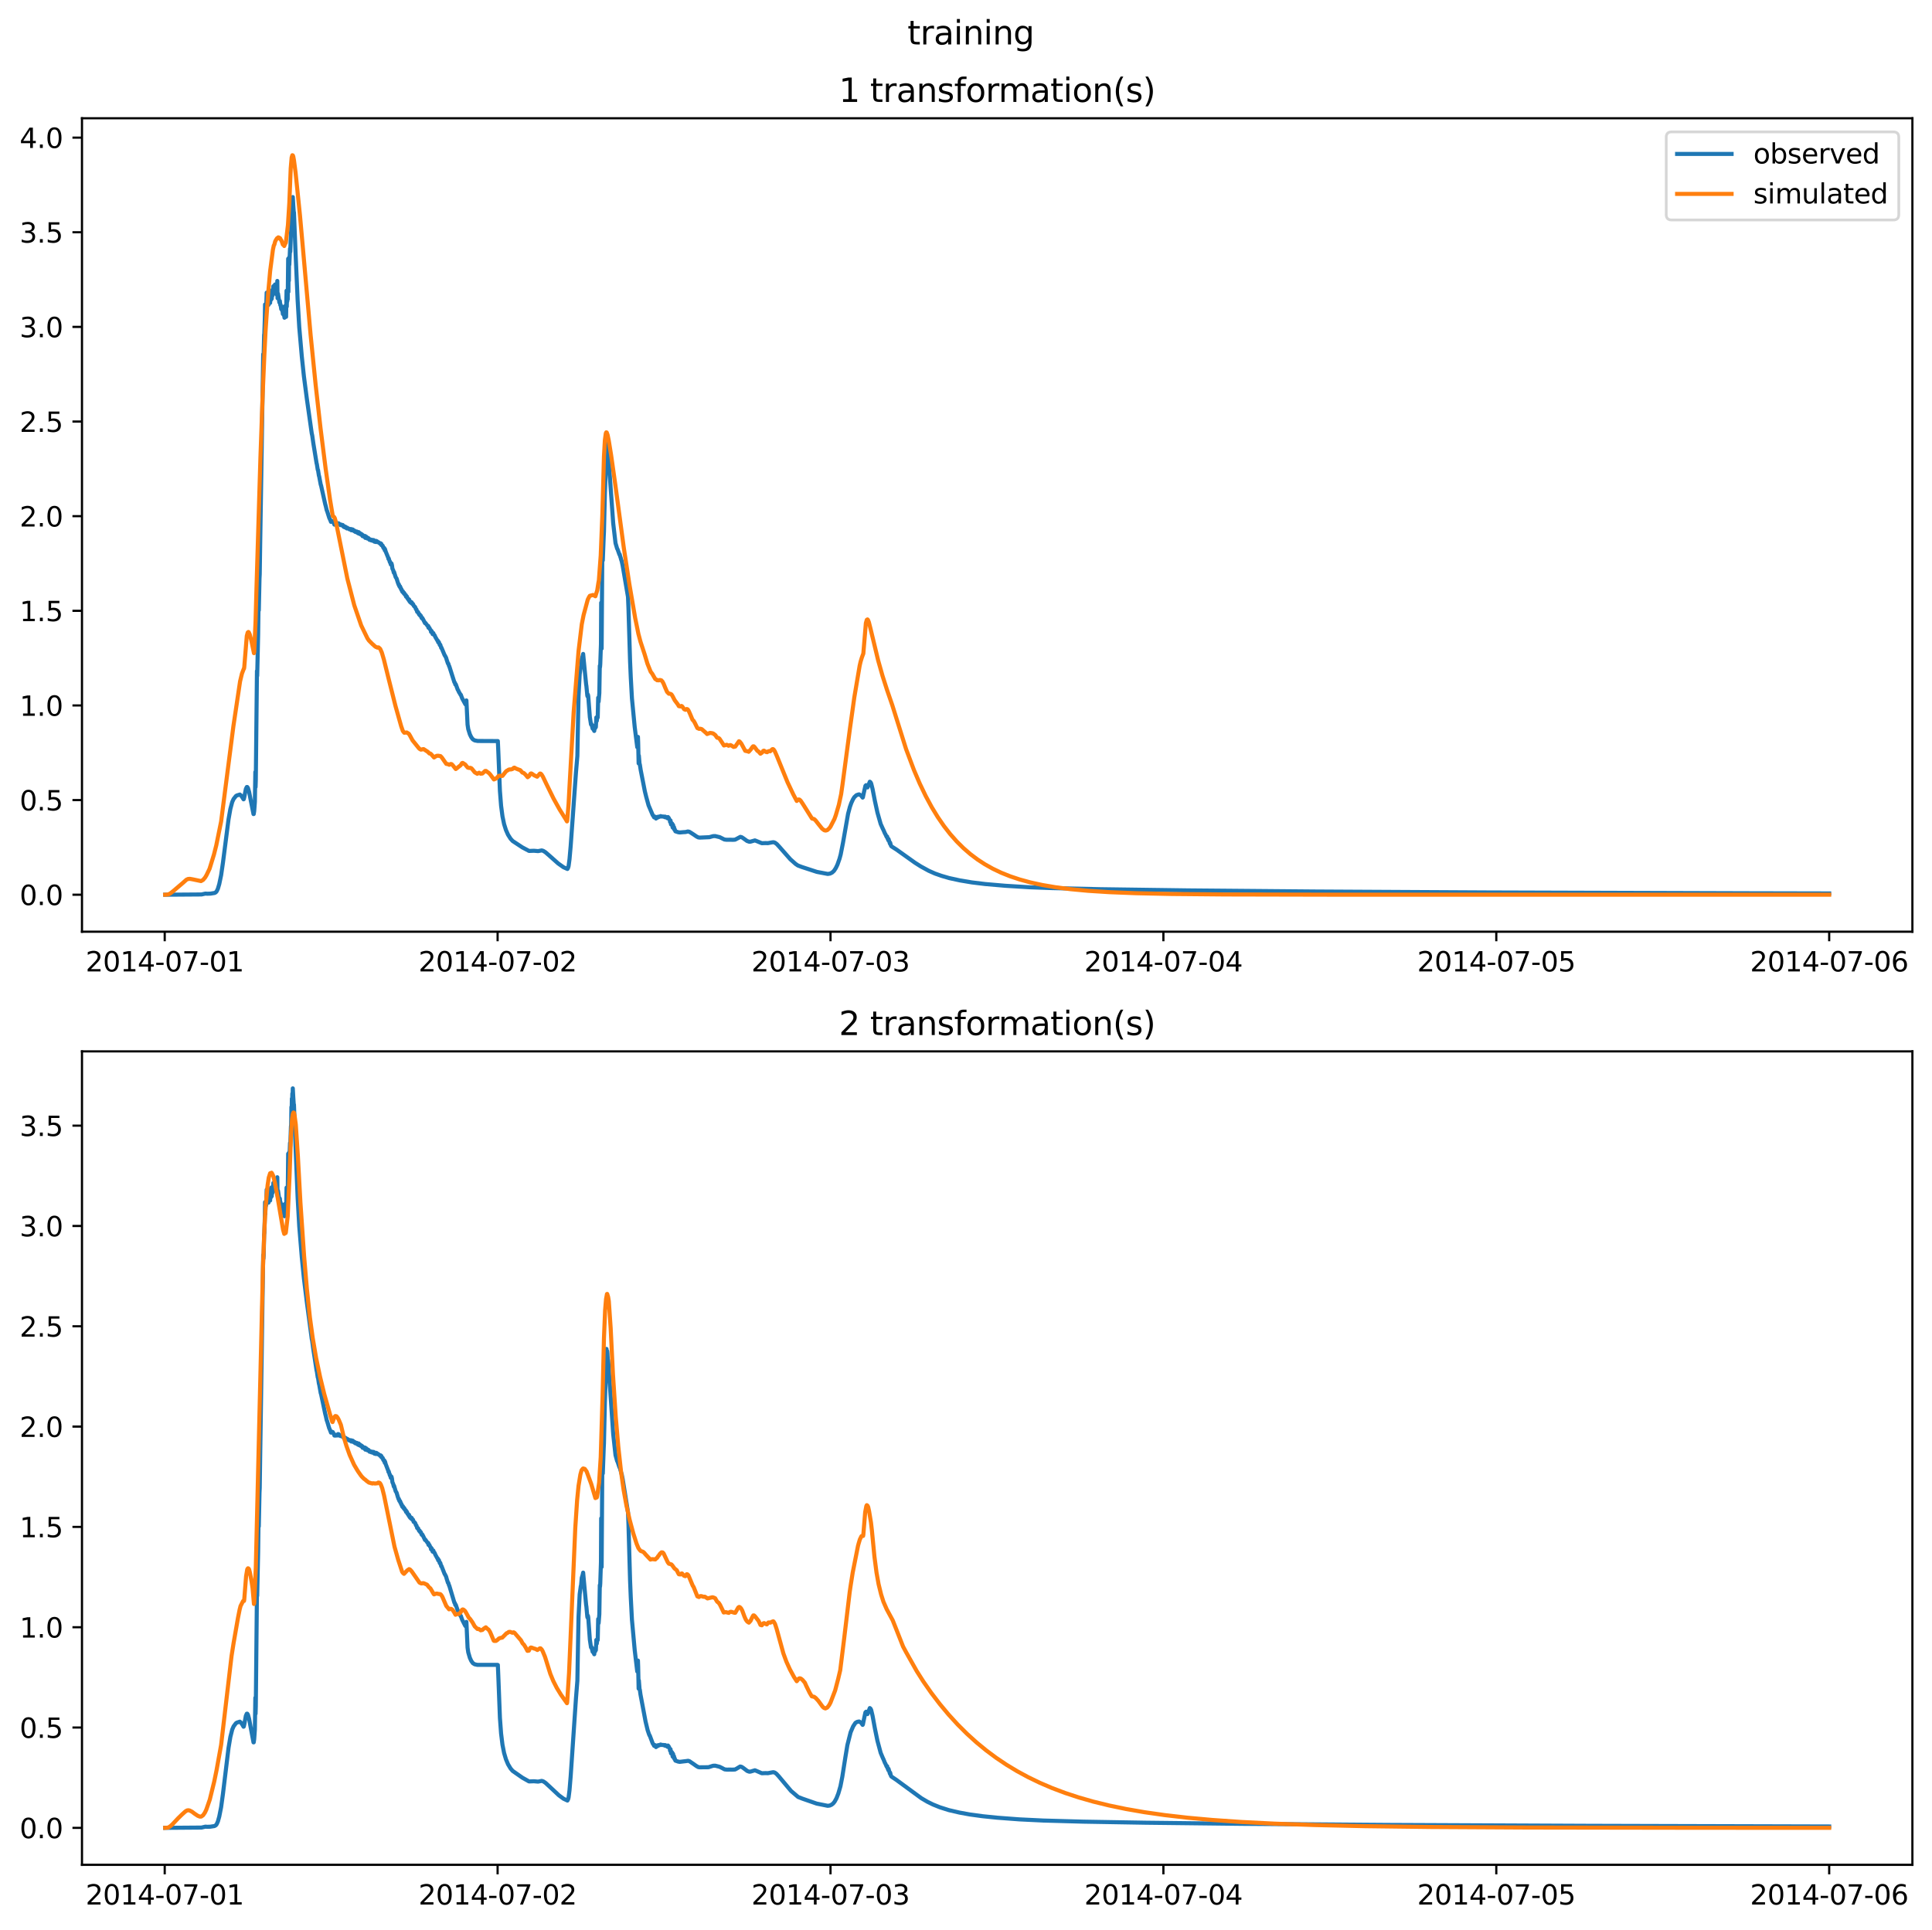 <?xml version="1.0" encoding="utf-8" standalone="no"?>
<!DOCTYPE svg PUBLIC "-//W3C//DTD SVG 1.1//EN"
  "http://www.w3.org/Graphics/SVG/1.1/DTD/svg11.dtd">
<svg xmlns:xlink="http://www.w3.org/1999/xlink" width="709.427pt" height="708.798pt" viewBox="0 0 709.427 708.798" xmlns="http://www.w3.org/2000/svg" version="1.1">
 <defs>
  <style type="text/css">*{stroke-linejoin: round; stroke-linecap: butt}</style>
 </defs>
 <g id="figure_1">
  <g id="patch_1">
   <path d="M 0 708.798 
L 709.427 708.798 
L 709.427 0 
L 0 0 
z
" style="fill: #ffffff"/>
  </g>
  <g id="axes_1">
   <g id="patch_2">
    <path d="M 30.103 342.2 
L 702.227 342.2 
L 702.227 43.44 
L 30.103 43.44 
z
" style="fill: #ffffff"/>
   </g>
   <g id="matplotlib.axis_1">
    <g id="xtick_1">
     <g id="line2d_1">
      <defs>
       <path id="m2b18b46b63" d="M 0 0 
L 0 3.5 
" style="stroke: #000000; stroke-width: 0.8"/>
      </defs>
      <g>
       <use xlink:href="#m2b18b46b63" x="60.484" y="342.2" style="stroke: #000000; stroke-width: 0.8"/>
      </g>
     </g>
     <g id="text_1">
      <!-- 2014-07-01 -->
      <g transform="translate(31.427 356.798) scale(0.1 -0.1)">
       <defs>
        <path id="DejaVuSans-32" d="M 1228 531 
L 3431 531 
L 3431 0 
L 469 0 
L 469 531 
Q 828 903 1448 1529 
Q 2069 2156 2228 2338 
Q 2531 2678 2651 2914 
Q 2772 3150 2772 3378 
Q 2772 3750 2511 3984 
Q 2250 4219 1831 4219 
Q 1534 4219 1204 4116 
Q 875 4013 500 3803 
L 500 4441 
Q 881 4594 1212 4672 
Q 1544 4750 1819 4750 
Q 2544 4750 2975 4387 
Q 3406 4025 3406 3419 
Q 3406 3131 3298 2873 
Q 3191 2616 2906 2266 
Q 2828 2175 2409 1742 
Q 1991 1309 1228 531 
z
" transform="scale(0.016)"/>
        <path id="DejaVuSans-30" d="M 2034 4250 
Q 1547 4250 1301 3770 
Q 1056 3291 1056 2328 
Q 1056 1369 1301 889 
Q 1547 409 2034 409 
Q 2525 409 2770 889 
Q 3016 1369 3016 2328 
Q 3016 3291 2770 3770 
Q 2525 4250 2034 4250 
z
M 2034 4750 
Q 2819 4750 3233 4129 
Q 3647 3509 3647 2328 
Q 3647 1150 3233 529 
Q 2819 -91 2034 -91 
Q 1250 -91 836 529 
Q 422 1150 422 2328 
Q 422 3509 836 4129 
Q 1250 4750 2034 4750 
z
" transform="scale(0.016)"/>
        <path id="DejaVuSans-31" d="M 794 531 
L 1825 531 
L 1825 4091 
L 703 3866 
L 703 4441 
L 1819 4666 
L 2450 4666 
L 2450 531 
L 3481 531 
L 3481 0 
L 794 0 
L 794 531 
z
" transform="scale(0.016)"/>
        <path id="DejaVuSans-34" d="M 2419 4116 
L 825 1625 
L 2419 1625 
L 2419 4116 
z
M 2253 4666 
L 3047 4666 
L 3047 1625 
L 3713 1625 
L 3713 1100 
L 3047 1100 
L 3047 0 
L 2419 0 
L 2419 1100 
L 313 1100 
L 313 1709 
L 2253 4666 
z
" transform="scale(0.016)"/>
        <path id="DejaVuSans-2d" d="M 313 2009 
L 1997 2009 
L 1997 1497 
L 313 1497 
L 313 2009 
z
" transform="scale(0.016)"/>
        <path id="DejaVuSans-37" d="M 525 4666 
L 3525 4666 
L 3525 4397 
L 1831 0 
L 1172 0 
L 2766 4134 
L 525 4134 
L 525 4666 
z
" transform="scale(0.016)"/>
       </defs>
       <use xlink:href="#DejaVuSans-32"/>
       <use xlink:href="#DejaVuSans-30" x="63.623"/>
       <use xlink:href="#DejaVuSans-31" x="127.246"/>
       <use xlink:href="#DejaVuSans-34" x="190.869"/>
       <use xlink:href="#DejaVuSans-2d" x="254.492"/>
       <use xlink:href="#DejaVuSans-30" x="290.576"/>
       <use xlink:href="#DejaVuSans-37" x="354.199"/>
       <use xlink:href="#DejaVuSans-2d" x="417.822"/>
       <use xlink:href="#DejaVuSans-30" x="453.906"/>
       <use xlink:href="#DejaVuSans-31" x="517.529"/>
      </g>
     </g>
    </g>
    <g id="xtick_2">
     <g id="line2d_2">
      <g>
       <use xlink:href="#m2b18b46b63" x="182.723" y="342.2" style="stroke: #000000; stroke-width: 0.8"/>
      </g>
     </g>
     <g id="text_2">
      <!-- 2014-07-02 -->
      <g transform="translate(153.665 356.798) scale(0.1 -0.1)">
       <use xlink:href="#DejaVuSans-32"/>
       <use xlink:href="#DejaVuSans-30" x="63.623"/>
       <use xlink:href="#DejaVuSans-31" x="127.246"/>
       <use xlink:href="#DejaVuSans-34" x="190.869"/>
       <use xlink:href="#DejaVuSans-2d" x="254.492"/>
       <use xlink:href="#DejaVuSans-30" x="290.576"/>
       <use xlink:href="#DejaVuSans-37" x="354.199"/>
       <use xlink:href="#DejaVuSans-2d" x="417.822"/>
       <use xlink:href="#DejaVuSans-30" x="453.906"/>
       <use xlink:href="#DejaVuSans-32" x="517.529"/>
      </g>
     </g>
    </g>
    <g id="xtick_3">
     <g id="line2d_3">
      <g>
       <use xlink:href="#m2b18b46b63" x="304.961" y="342.2" style="stroke: #000000; stroke-width: 0.8"/>
      </g>
     </g>
     <g id="text_3">
      <!-- 2014-07-03 -->
      <g transform="translate(275.903 356.798) scale(0.1 -0.1)">
       <defs>
        <path id="DejaVuSans-33" d="M 2597 2516 
Q 3050 2419 3304 2112 
Q 3559 1806 3559 1356 
Q 3559 666 3084 287 
Q 2609 -91 1734 -91 
Q 1441 -91 1130 -33 
Q 819 25 488 141 
L 488 750 
Q 750 597 1062 519 
Q 1375 441 1716 441 
Q 2309 441 2620 675 
Q 2931 909 2931 1356 
Q 2931 1769 2642 2001 
Q 2353 2234 1838 2234 
L 1294 2234 
L 1294 2753 
L 1863 2753 
Q 2328 2753 2575 2939 
Q 2822 3125 2822 3475 
Q 2822 3834 2567 4026 
Q 2313 4219 1838 4219 
Q 1578 4219 1281 4162 
Q 984 4106 628 3988 
L 628 4550 
Q 988 4650 1302 4700 
Q 1616 4750 1894 4750 
Q 2613 4750 3031 4423 
Q 3450 4097 3450 3541 
Q 3450 3153 3228 2886 
Q 3006 2619 2597 2516 
z
" transform="scale(0.016)"/>
       </defs>
       <use xlink:href="#DejaVuSans-32"/>
       <use xlink:href="#DejaVuSans-30" x="63.623"/>
       <use xlink:href="#DejaVuSans-31" x="127.246"/>
       <use xlink:href="#DejaVuSans-34" x="190.869"/>
       <use xlink:href="#DejaVuSans-2d" x="254.492"/>
       <use xlink:href="#DejaVuSans-30" x="290.576"/>
       <use xlink:href="#DejaVuSans-37" x="354.199"/>
       <use xlink:href="#DejaVuSans-2d" x="417.822"/>
       <use xlink:href="#DejaVuSans-30" x="453.906"/>
       <use xlink:href="#DejaVuSans-33" x="517.529"/>
      </g>
     </g>
    </g>
    <g id="xtick_4">
     <g id="line2d_4">
      <g>
       <use xlink:href="#m2b18b46b63" x="427.199" y="342.2" style="stroke: #000000; stroke-width: 0.8"/>
      </g>
     </g>
     <g id="text_4">
      <!-- 2014-07-04 -->
      <g transform="translate(398.141 356.798) scale(0.1 -0.1)">
       <use xlink:href="#DejaVuSans-32"/>
       <use xlink:href="#DejaVuSans-30" x="63.623"/>
       <use xlink:href="#DejaVuSans-31" x="127.246"/>
       <use xlink:href="#DejaVuSans-34" x="190.869"/>
       <use xlink:href="#DejaVuSans-2d" x="254.492"/>
       <use xlink:href="#DejaVuSans-30" x="290.576"/>
       <use xlink:href="#DejaVuSans-37" x="354.199"/>
       <use xlink:href="#DejaVuSans-2d" x="417.822"/>
       <use xlink:href="#DejaVuSans-30" x="453.906"/>
       <use xlink:href="#DejaVuSans-34" x="517.529"/>
      </g>
     </g>
    </g>
    <g id="xtick_5">
     <g id="line2d_5">
      <g>
       <use xlink:href="#m2b18b46b63" x="549.437" y="342.2" style="stroke: #000000; stroke-width: 0.8"/>
      </g>
     </g>
     <g id="text_5">
      <!-- 2014-07-05 -->
      <g transform="translate(520.38 356.798) scale(0.1 -0.1)">
       <defs>
        <path id="DejaVuSans-35" d="M 691 4666 
L 3169 4666 
L 3169 4134 
L 1269 4134 
L 1269 2991 
Q 1406 3038 1543 3061 
Q 1681 3084 1819 3084 
Q 2600 3084 3056 2656 
Q 3513 2228 3513 1497 
Q 3513 744 3044 326 
Q 2575 -91 1722 -91 
Q 1428 -91 1123 -41 
Q 819 9 494 109 
L 494 744 
Q 775 591 1075 516 
Q 1375 441 1709 441 
Q 2250 441 2565 725 
Q 2881 1009 2881 1497 
Q 2881 1984 2565 2268 
Q 2250 2553 1709 2553 
Q 1456 2553 1204 2497 
Q 953 2441 691 2322 
L 691 4666 
z
" transform="scale(0.016)"/>
       </defs>
       <use xlink:href="#DejaVuSans-32"/>
       <use xlink:href="#DejaVuSans-30" x="63.623"/>
       <use xlink:href="#DejaVuSans-31" x="127.246"/>
       <use xlink:href="#DejaVuSans-34" x="190.869"/>
       <use xlink:href="#DejaVuSans-2d" x="254.492"/>
       <use xlink:href="#DejaVuSans-30" x="290.576"/>
       <use xlink:href="#DejaVuSans-37" x="354.199"/>
       <use xlink:href="#DejaVuSans-2d" x="417.822"/>
       <use xlink:href="#DejaVuSans-30" x="453.906"/>
       <use xlink:href="#DejaVuSans-35" x="517.529"/>
      </g>
     </g>
    </g>
    <g id="xtick_6">
     <g id="line2d_6">
      <g>
       <use xlink:href="#m2b18b46b63" x="671.676" y="342.2" style="stroke: #000000; stroke-width: 0.8"/>
      </g>
     </g>
     <g id="text_6">
      <!-- 2014-07-06 -->
      <g transform="translate(642.618 356.798) scale(0.1 -0.1)">
       <defs>
        <path id="DejaVuSans-36" d="M 2113 2584 
Q 1688 2584 1439 2293 
Q 1191 2003 1191 1497 
Q 1191 994 1439 701 
Q 1688 409 2113 409 
Q 2538 409 2786 701 
Q 3034 994 3034 1497 
Q 3034 2003 2786 2293 
Q 2538 2584 2113 2584 
z
M 3366 4563 
L 3366 3988 
Q 3128 4100 2886 4159 
Q 2644 4219 2406 4219 
Q 1781 4219 1451 3797 
Q 1122 3375 1075 2522 
Q 1259 2794 1537 2939 
Q 1816 3084 2150 3084 
Q 2853 3084 3261 2657 
Q 3669 2231 3669 1497 
Q 3669 778 3244 343 
Q 2819 -91 2113 -91 
Q 1303 -91 875 529 
Q 447 1150 447 2328 
Q 447 3434 972 4092 
Q 1497 4750 2381 4750 
Q 2619 4750 2861 4703 
Q 3103 4656 3366 4563 
z
" transform="scale(0.016)"/>
       </defs>
       <use xlink:href="#DejaVuSans-32"/>
       <use xlink:href="#DejaVuSans-30" x="63.623"/>
       <use xlink:href="#DejaVuSans-31" x="127.246"/>
       <use xlink:href="#DejaVuSans-34" x="190.869"/>
       <use xlink:href="#DejaVuSans-2d" x="254.492"/>
       <use xlink:href="#DejaVuSans-30" x="290.576"/>
       <use xlink:href="#DejaVuSans-37" x="354.199"/>
       <use xlink:href="#DejaVuSans-2d" x="417.822"/>
       <use xlink:href="#DejaVuSans-30" x="453.906"/>
       <use xlink:href="#DejaVuSans-36" x="517.529"/>
      </g>
     </g>
    </g>
   </g>
   <g id="matplotlib.axis_2">
    <g id="ytick_1">
     <g id="line2d_7">
      <defs>
       <path id="mfb2b2e465d" d="M 0 0 
L -3.5 0 
" style="stroke: #000000; stroke-width: 0.8"/>
      </defs>
      <g>
       <use xlink:href="#mfb2b2e465d" x="30.103" y="328.617" style="stroke: #000000; stroke-width: 0.8"/>
      </g>
     </g>
     <g id="text_7">
      <!-- 0.0 -->
      <g transform="translate(7.2 332.416) scale(0.1 -0.1)">
       <defs>
        <path id="DejaVuSans-2e" d="M 684 794 
L 1344 794 
L 1344 0 
L 684 0 
L 684 794 
z
" transform="scale(0.016)"/>
       </defs>
       <use xlink:href="#DejaVuSans-30"/>
       <use xlink:href="#DejaVuSans-2e" x="63.623"/>
       <use xlink:href="#DejaVuSans-30" x="95.41"/>
      </g>
     </g>
    </g>
    <g id="ytick_2">
     <g id="line2d_8">
      <g>
       <use xlink:href="#mfb2b2e465d" x="30.103" y="293.858" style="stroke: #000000; stroke-width: 0.8"/>
      </g>
     </g>
     <g id="text_8">
      <!-- 0.5 -->
      <g transform="translate(7.2 297.657) scale(0.1 -0.1)">
       <use xlink:href="#DejaVuSans-30"/>
       <use xlink:href="#DejaVuSans-2e" x="63.623"/>
       <use xlink:href="#DejaVuSans-35" x="95.41"/>
      </g>
     </g>
    </g>
    <g id="ytick_3">
     <g id="line2d_9">
      <g>
       <use xlink:href="#mfb2b2e465d" x="30.103" y="259.098" style="stroke: #000000; stroke-width: 0.8"/>
      </g>
     </g>
     <g id="text_9">
      <!-- 1.0 -->
      <g transform="translate(7.2 262.898) scale(0.1 -0.1)">
       <use xlink:href="#DejaVuSans-31"/>
       <use xlink:href="#DejaVuSans-2e" x="63.623"/>
       <use xlink:href="#DejaVuSans-30" x="95.41"/>
      </g>
     </g>
    </g>
    <g id="ytick_4">
     <g id="line2d_10">
      <g>
       <use xlink:href="#mfb2b2e465d" x="30.103" y="224.339" style="stroke: #000000; stroke-width: 0.8"/>
      </g>
     </g>
     <g id="text_10">
      <!-- 1.5 -->
      <g transform="translate(7.2 228.139) scale(0.1 -0.1)">
       <use xlink:href="#DejaVuSans-31"/>
       <use xlink:href="#DejaVuSans-2e" x="63.623"/>
       <use xlink:href="#DejaVuSans-35" x="95.41"/>
      </g>
     </g>
    </g>
    <g id="ytick_5">
     <g id="line2d_11">
      <g>
       <use xlink:href="#mfb2b2e465d" x="30.103" y="189.58" style="stroke: #000000; stroke-width: 0.8"/>
      </g>
     </g>
     <g id="text_11">
      <!-- 2.0 -->
      <g transform="translate(7.2 193.38) scale(0.1 -0.1)">
       <use xlink:href="#DejaVuSans-32"/>
       <use xlink:href="#DejaVuSans-2e" x="63.623"/>
       <use xlink:href="#DejaVuSans-30" x="95.41"/>
      </g>
     </g>
    </g>
    <g id="ytick_6">
     <g id="line2d_12">
      <g>
       <use xlink:href="#mfb2b2e465d" x="30.103" y="154.821" style="stroke: #000000; stroke-width: 0.8"/>
      </g>
     </g>
     <g id="text_12">
      <!-- 2.5 -->
      <g transform="translate(7.2 158.621) scale(0.1 -0.1)">
       <use xlink:href="#DejaVuSans-32"/>
       <use xlink:href="#DejaVuSans-2e" x="63.623"/>
       <use xlink:href="#DejaVuSans-35" x="95.41"/>
      </g>
     </g>
    </g>
    <g id="ytick_7">
     <g id="line2d_13">
      <g>
       <use xlink:href="#mfb2b2e465d" x="30.103" y="120.062" style="stroke: #000000; stroke-width: 0.8"/>
      </g>
     </g>
     <g id="text_13">
      <!-- 3.0 -->
      <g transform="translate(7.2 123.862) scale(0.1 -0.1)">
       <use xlink:href="#DejaVuSans-33"/>
       <use xlink:href="#DejaVuSans-2e" x="63.623"/>
       <use xlink:href="#DejaVuSans-30" x="95.41"/>
      </g>
     </g>
    </g>
    <g id="ytick_8">
     <g id="line2d_14">
      <g>
       <use xlink:href="#mfb2b2e465d" x="30.103" y="85.303" style="stroke: #000000; stroke-width: 0.8"/>
      </g>
     </g>
     <g id="text_14">
      <!-- 3.5 -->
      <g transform="translate(7.2 89.103) scale(0.1 -0.1)">
       <use xlink:href="#DejaVuSans-33"/>
       <use xlink:href="#DejaVuSans-2e" x="63.623"/>
       <use xlink:href="#DejaVuSans-35" x="95.41"/>
      </g>
     </g>
    </g>
    <g id="ytick_9">
     <g id="line2d_15">
      <g>
       <use xlink:href="#mfb2b2e465d" x="30.103" y="50.544" style="stroke: #000000; stroke-width: 0.8"/>
      </g>
     </g>
     <g id="text_15">
      <!-- 4.0 -->
      <g transform="translate(7.2 54.344) scale(0.1 -0.1)">
       <use xlink:href="#DejaVuSans-34"/>
       <use xlink:href="#DejaVuSans-2e" x="63.623"/>
       <use xlink:href="#DejaVuSans-30" x="95.41"/>
      </g>
     </g>
    </g>
   </g>
   <g id="line2d_16">
    <path d="M 60.654 328.617 
L 73.982 328.521 
L 75.425 328.204 
L 76.104 328.254 
L 77.292 328.215 
L 78.82 327.965 
L 79.245 327.725 
L 79.584 327.303 
L 80.009 326.41 
L 80.518 324.687 
L 81.197 321.443 
L 81.876 316.779 
L 83.913 300.944 
L 84.593 297.107 
L 85.272 294.558 
L 85.781 293.446 
L 86.63 292.377 
L 86.969 292.162 
L 88.073 291.82 
L 88.497 292.179 
L 88.922 292.756 
L 89.431 293.578 
L 89.516 293.517 
L 89.686 292.819 
L 90.28 289.788 
L 90.62 289.061 
L 90.789 289.055 
L 91.044 289.423 
L 91.468 290.839 
L 92.063 293.872 
L 93.081 298.995 
L 93.166 298.986 
L 93.336 297.92 
L 93.591 294.53 
L 93.76 283.537 
L 93.845 289.081 
L 93.93 286.476 
L 94.355 246.419 
L 94.439 248.216 
L 94.779 233.273 
L 94.949 220.784 
L 95.034 224.173 
L 95.288 212.5 
L 95.373 210.874 
L 95.543 199.393 
L 96.647 130.062 
L 96.731 131.408 
L 96.816 130.384 
L 96.986 123.044 
L 97.071 122.472 
L 97.241 116.993 
L 97.326 111.823 
L 97.411 115.919 
L 97.58 112.098 
L 97.665 113.026 
L 97.75 112.782 
L 97.92 107.491 
L 98.005 112.181 
L 98.09 108.395 
L 98.175 110.899 
L 98.259 109.681 
L 98.344 111.239 
L 98.514 107.224 
L 98.599 111.975 
L 98.684 108.175 
L 98.769 110.8 
L 98.854 109.611 
L 98.939 110.955 
L 99.108 107.439 
L 99.193 111.247 
L 99.278 107.993 
L 99.363 110.318 
L 99.448 108.967 
L 99.533 110.079 
L 99.703 106.696 
L 99.787 109.735 
L 99.872 107.114 
L 99.957 108.781 
L 100.042 107.254 
L 100.127 108.413 
L 100.212 107.848 
L 100.382 105.13 
L 100.467 107.928 
L 100.551 105.511 
L 100.636 106.892 
L 100.721 105.745 
L 100.806 106.524 
L 100.976 104.494 
L 101.061 106.219 
L 101.146 104.786 
L 101.231 105.892 
L 101.315 105.029 
L 101.4 106.155 
L 101.485 104.369 
L 101.57 104.424 
L 101.74 108.415 
L 101.825 103.183 
L 101.91 109.517 
L 101.994 108.989 
L 102.079 107.846 
L 102.589 111.099 
L 102.674 110.989 
L 102.758 110.56 
L 102.928 112.039 
L 103.013 111.842 
L 103.268 113.537 
L 103.353 113.349 
L 103.438 112.594 
L 103.607 114.064 
L 103.692 113.633 
L 103.862 115.326 
L 103.947 114.962 
L 104.032 113.258 
L 104.202 115.749 
L 104.286 114.769 
L 104.456 116.697 
L 104.541 115.809 
L 104.626 112.449 
L 104.796 115.624 
L 104.881 114.285 
L 105.05 116.37 
L 105.22 106.776 
L 105.305 112.601 
L 105.39 109.308 
L 105.475 110.709 
L 105.56 109.193 
L 105.645 109.961 
L 105.814 95.034 
L 105.899 107.184 
L 105.984 95.235 
L 106.069 103.115 
L 106.154 94.581 
L 106.239 97.233 
L 106.494 91.296 
L 106.578 92.456 
L 106.833 85.668 
L 106.918 84.932 
L 107.003 78.831 
L 107.088 81.37 
L 107.173 75.93 
L 107.258 78.162 
L 107.342 74.202 
L 107.427 75.891 
L 107.512 72.382 
L 107.682 75.305 
L 107.852 77.815 
L 107.937 77.961 
L 108.531 92.908 
L 109.295 110.3 
L 109.889 120.24 
L 110.823 130.947 
L 111.587 138.15 
L 112.69 146.596 
L 114.473 159.18 
L 114.643 159.917 
L 115.067 162.887 
L 115.492 165.485 
L 116.256 170.184 
L 116.341 170.426 
L 116.68 172.555 
L 116.765 172.585 
L 117.105 174.729 
L 117.189 174.914 
L 117.784 178.067 
L 117.868 178.191 
L 119.396 185.071 
L 119.651 186.011 
L 119.991 187.474 
L 120.076 187.586 
L 120.924 190.271 
L 121.094 190.602 
L 121.349 191.214 
L 121.434 191.202 
L 121.519 191.669 
L 121.604 191.631 
L 121.688 191.6 
L 121.773 191.302 
L 122.028 191.595 
L 122.198 191.472 
L 122.452 191.94 
L 122.622 192.231 
L 122.792 192.685 
L 122.877 192.673 
L 123.047 192.499 
L 123.132 192.707 
L 123.216 192.624 
L 123.386 192.479 
L 123.471 192.678 
L 123.556 192.422 
L 123.726 192.597 
L 123.896 192.584 
L 123.98 192.469 
L 124.065 192.663 
L 124.15 192.166 
L 124.32 192.594 
L 124.405 192.241 
L 124.49 192.356 
L 124.744 192.611 
L 124.914 192.635 
L 124.999 192.863 
L 125.084 192.624 
L 125.169 192.711 
L 125.254 192.671 
L 125.423 192.812 
L 125.593 192.795 
L 125.678 192.839 
L 125.763 193.082 
L 125.848 192.821 
L 126.018 193.299 
L 126.187 193.366 
L 126.272 193.55 
L 126.442 193.28 
L 126.527 193.387 
L 126.612 193.464 
L 126.697 193.714 
L 126.782 193.446 
L 126.867 193.776 
L 126.951 193.526 
L 127.206 193.982 
L 127.291 193.758 
L 127.376 194.098 
L 127.546 193.847 
L 127.631 194.031 
L 127.715 193.973 
L 128.31 194.417 
L 128.395 194.241 
L 128.479 194.404 
L 128.564 194.332 
L 128.649 194.321 
L 128.734 194.458 
L 128.819 194.323 
L 128.904 194.411 
L 128.989 194.76 
L 129.074 194.342 
L 129.159 194.466 
L 129.243 194.53 
L 129.328 194.786 
L 129.413 194.738 
L 129.583 194.491 
L 129.668 194.736 
L 129.753 194.681 
L 129.923 195.004 
L 130.007 194.889 
L 130.177 195.175 
L 130.262 194.927 
L 130.517 195.388 
L 130.856 195.214 
L 131.026 195.218 
L 131.196 195.665 
L 131.281 195.593 
L 131.451 195.848 
L 131.705 195.438 
L 131.79 195.984 
L 131.875 195.88 
L 131.96 196.07 
L 132.13 195.772 
L 132.215 196.074 
L 132.299 195.993 
L 132.554 196.366 
L 132.639 196.101 
L 132.724 196.429 
L 132.809 196.319 
L 132.894 196.262 
L 133.148 196.935 
L 133.233 196.531 
L 133.573 197.007 
L 133.742 196.837 
L 133.827 196.872 
L 133.912 197.325 
L 133.997 197.262 
L 134.082 196.866 
L 134.167 197.576 
L 134.337 197.136 
L 134.506 197.379 
L 134.591 197.193 
L 134.931 197.815 
L 135.016 197.789 
L 135.101 197.633 
L 135.186 197.827 
L 135.27 197.633 
L 135.695 198.291 
L 135.78 198.04 
L 135.865 198.109 
L 135.95 198.144 
L 136.034 198.347 
L 136.119 198.163 
L 136.289 198.474 
L 136.459 198.332 
L 136.544 198.54 
L 136.629 198.402 
L 136.714 198.548 
L 136.798 198.295 
L 136.968 198.666 
L 137.053 198.551 
L 137.138 198.636 
L 137.223 198.365 
L 137.478 198.951 
L 137.647 198.687 
L 137.732 198.951 
L 137.817 198.818 
L 137.902 199.067 
L 138.072 198.657 
L 138.157 198.938 
L 138.242 198.701 
L 138.496 199.108 
L 138.581 198.909 
L 138.666 198.993 
L 138.921 199.227 
L 139.006 199.166 
L 139.345 199.478 
L 139.515 199.578 
L 139.6 199.732 
L 139.77 199.543 
L 139.939 199.967 
L 140.024 199.746 
L 140.109 200.259 
L 140.194 200.171 
L 140.534 200.445 
L 140.703 201.068 
L 140.788 200.995 
L 140.873 201.103 
L 140.958 201.46 
L 141.128 201.306 
L 141.297 202.143 
L 141.382 201.72 
L 141.637 202.608 
L 142.571 204.892 
L 142.656 205.312 
L 142.741 205.098 
L 143.165 206.495 
L 143.25 206.319 
L 143.505 207.337 
L 143.589 207.354 
L 143.759 206.949 
L 143.929 207.606 
L 144.099 208.891 
L 144.353 209.36 
L 144.608 210.343 
L 144.693 210.079 
L 145.287 211.982 
L 145.627 212.48 
L 146.051 213.854 
L 146.391 214.783 
L 146.476 214.649 
L 146.645 215.331 
L 146.9 215.368 
L 146.985 215.873 
L 147.07 215.757 
L 147.325 216.534 
L 147.409 216.386 
L 147.664 217.231 
L 147.834 217.433 
L 147.919 217.158 
L 148.089 217.695 
L 148.173 217.575 
L 148.343 218.035 
L 148.428 217.788 
L 148.598 218.3 
L 148.683 218.244 
L 148.937 218.759 
L 149.022 218.581 
L 149.107 219.155 
L 149.192 219.127 
L 149.277 219.154 
L 149.362 219.048 
L 149.447 219.179 
L 149.616 219.787 
L 149.786 219.815 
L 149.956 220.241 
L 150.041 220.082 
L 150.126 220.478 
L 150.211 220.153 
L 150.38 220.885 
L 150.465 220.734 
L 150.55 220.82 
L 150.635 221.2 
L 150.72 220.93 
L 150.805 221.254 
L 150.89 221.155 
L 151.06 221.548 
L 151.144 221.199 
L 151.484 221.905 
L 151.569 221.768 
L 151.654 221.845 
L 151.993 222.595 
L 152.418 222.924 
L 152.757 223.788 
L 152.927 223.863 
L 153.182 224.731 
L 153.267 224.627 
L 153.436 224.939 
L 153.521 224.798 
L 153.861 225.658 
L 154.031 225.82 
L 154.116 225.651 
L 154.285 226.142 
L 154.54 226.169 
L 154.795 226.948 
L 154.88 226.844 
L 154.964 227.143 
L 155.049 226.935 
L 155.389 227.528 
L 156.068 228.875 
L 156.153 228.718 
L 157.171 230.075 
L 157.256 229.907 
L 157.341 230.571 
L 157.426 230.32 
L 157.511 230.384 
L 157.766 230.756 
L 157.935 231.222 
L 158.19 231.433 
L 158.275 232.096 
L 158.445 231.779 
L 158.53 231.824 
L 158.869 232.916 
L 158.954 232.645 
L 159.039 232.764 
L 159.124 232.534 
L 159.294 233.106 
L 159.548 233.27 
L 159.888 234.022 
L 160.227 234.594 
L 160.652 235.319 
L 160.737 235.269 
L 160.907 235.916 
L 160.991 235.671 
L 161.076 235.954 
L 161.161 235.848 
L 161.501 236.925 
L 161.586 236.934 
L 161.671 236.794 
L 162.01 237.964 
L 162.095 237.847 
L 163.283 240.706 
L 163.368 240.736 
L 163.708 241.408 
L 163.793 241.536 
L 164.047 242.403 
L 164.387 243.404 
L 164.472 243.685 
L 164.557 243.644 
L 164.642 243.791 
L 164.896 244.639 
L 164.981 244.71 
L 166.849 250.596 
L 167.018 250.708 
L 167.188 251.408 
L 167.358 251.326 
L 168.122 253.424 
L 168.292 253.589 
L 168.546 254.256 
L 168.631 254.306 
L 169.141 255.219 
L 169.226 255.19 
L 169.395 255.683 
L 169.735 256.561 
L 170.923 258.74 
L 171.008 258.79 
L 171.093 258.653 
L 171.263 257.255 
L 171.687 266.151 
L 171.942 267.808 
L 172.536 269.716 
L 173.045 270.762 
L 173.64 271.549 
L 174.319 271.948 
L 175.422 272.147 
L 182.808 272.186 
L 182.977 275.926 
L 183.572 290.506 
L 183.996 295.932 
L 184.505 299.815 
L 185.1 302.669 
L 185.779 304.843 
L 186.543 306.571 
L 187.476 308.045 
L 188.24 308.882 
L 191.806 311.232 
L 194.267 312.539 
L 196.05 312.473 
L 197.578 312.598 
L 198.936 312.341 
L 199.53 312.531 
L 200.294 313.017 
L 201.653 314.196 
L 204.963 317.141 
L 206.916 318.518 
L 208.359 319.16 
L 208.613 318.696 
L 208.783 318.097 
L 209.123 315.589 
L 209.547 310.772 
L 211.5 283.66 
L 212.009 277.66 
L 212.179 268.679 
L 212.433 255.619 
L 212.858 247.651 
L 213.282 244.767 
L 213.367 244.65 
L 213.622 241.98 
L 213.961 240.95 
L 214.131 240.179 
L 214.81 247.19 
L 215.235 251.449 
L 215.32 251.904 
L 215.659 255.457 
L 215.744 255.766 
L 215.829 255.062 
L 215.914 255.257 
L 215.999 255.736 
L 216.593 263.406 
L 216.932 265.552 
L 217.017 266.097 
L 217.102 266.067 
L 217.187 265.953 
L 217.612 267.618 
L 217.781 267.4 
L 218.036 268.154 
L 218.121 268.231 
L 218.206 268.469 
L 218.375 266.535 
L 218.545 267.478 
L 218.715 266.915 
L 218.8 267.038 
L 218.97 263.505 
L 219.139 264.788 
L 219.309 263.402 
L 219.479 263.543 
L 219.649 256.267 
L 219.819 257.702 
L 220.073 254.572 
L 220.243 244.526 
L 220.328 245.015 
L 220.413 243.935 
L 220.667 236.584 
L 220.752 221.363 
L 220.837 223.15 
L 220.922 238.221 
L 221.177 200.753 
L 221.347 205.83 
L 221.686 196.971 
L 221.771 195.349 
L 222.111 181.233 
L 222.365 174.534 
L 222.45 167.795 
L 222.535 170.182 
L 222.705 162.67 
L 222.79 167.249 
L 222.875 166.199 
L 222.959 163.386 
L 223.044 164.188 
L 223.214 166.962 
L 223.299 166.539 
L 223.384 167.386 
L 223.639 171.084 
L 223.893 174.481 
L 225.167 192.191 
L 226.015 199.47 
L 226.61 201.507 
L 226.779 201.777 
L 227.458 203.706 
L 227.543 203.598 
L 227.798 204.557 
L 227.883 204.767 
L 228.053 205.424 
L 228.307 206.187 
L 228.647 207.795 
L 230.599 219.241 
L 230.769 223.293 
L 231.363 242.891 
L 231.618 248.731 
L 232.042 256.451 
L 233.061 267.012 
L 233.995 274.43 
L 234.08 274.292 
L 234.165 273.493 
L 234.249 270.652 
L 234.334 272.82 
L 234.504 280.381 
L 234.589 277.523 
L 234.844 280.57 
L 234.929 280.676 
L 235.268 282.859 
L 236.796 290.671 
L 237.305 292.732 
L 238.154 295.794 
L 239.682 299.383 
L 239.852 299.597 
L 240.107 300.018 
L 240.192 300.2 
L 240.361 299.883 
L 240.446 299.961 
L 240.616 300.244 
L 240.701 300.189 
L 240.871 300.637 
L 240.956 300.493 
L 241.125 300.086 
L 241.295 300.365 
L 241.38 300.202 
L 241.465 300.292 
L 241.72 299.949 
L 241.804 300.11 
L 241.974 299.972 
L 242.059 300.026 
L 242.314 299.853 
L 242.399 299.93 
L 242.568 299.74 
L 242.738 299.858 
L 242.908 299.819 
L 243.078 299.916 
L 243.248 299.881 
L 243.417 299.913 
L 243.587 299.891 
L 243.757 299.979 
L 243.842 299.948 
L 244.012 300.095 
L 244.181 299.921 
L 244.351 300.201 
L 244.436 300.146 
L 244.606 300.078 
L 244.776 300.108 
L 244.945 300.256 
L 245.115 300.551 
L 245.285 300.093 
L 245.455 300.628 
L 245.54 300.383 
L 245.964 301.244 
L 246.049 301.883 
L 246.219 301.363 
L 246.388 302.804 
L 246.473 302.127 
L 246.558 302.327 
L 246.728 303.013 
L 246.813 302.498 
L 246.983 303.899 
L 247.068 303.773 
L 247.152 302.984 
L 247.322 304.239 
L 247.492 303.807 
L 247.662 304.765 
L 247.747 304.535 
L 248.001 305.327 
L 248.256 305.408 
L 249.105 305.687 
L 249.699 305.743 
L 250.972 305.632 
L 251.736 305.596 
L 252.585 305.379 
L 253.095 305.488 
L 253.689 305.846 
L 254.792 306.563 
L 255.726 307.207 
L 256.405 307.566 
L 256.999 307.639 
L 260.48 307.485 
L 261.838 307.104 
L 262.602 307.075 
L 264.3 307.483 
L 265.318 308 
L 265.997 308.337 
L 266.846 308.438 
L 268.12 308.42 
L 269.053 308.453 
L 269.902 308.403 
L 270.497 308.096 
L 271.855 307.369 
L 272.364 307.503 
L 272.958 307.889 
L 274.316 308.873 
L 275.165 309.167 
L 275.59 309.124 
L 277.203 308.666 
L 277.882 308.933 
L 279.749 309.698 
L 281.107 309.647 
L 281.956 309.677 
L 283.569 309.376 
L 284.079 309.339 
L 284.588 309.516 
L 285.267 310.031 
L 286.201 311.043 
L 290.19 315.57 
L 292.143 317.312 
L 292.992 317.89 
L 294.435 318.43 
L 299.953 320.231 
L 303.942 320.984 
L 304.791 320.854 
L 305.555 320.476 
L 306.234 319.852 
L 306.913 318.814 
L 307.508 317.567 
L 308.272 315.406 
L 308.696 313.847 
L 309.545 309.538 
L 311.412 298.891 
L 312.091 296.346 
L 312.601 294.909 
L 313.195 293.614 
L 313.704 292.791 
L 314.468 292.07 
L 315.147 291.822 
L 315.487 291.763 
L 316.166 292.153 
L 316.76 292.942 
L 316.845 292.854 
L 317.1 291.617 
L 317.779 288.614 
L 318.034 288.373 
L 318.203 288.491 
L 318.543 289.202 
L 319.392 287.111 
L 319.646 287.302 
L 319.901 287.785 
L 320.41 289.824 
L 321.259 294.181 
L 322.193 298.451 
L 323.382 302.627 
L 324.23 304.519 
L 324.4 304.836 
L 324.994 306.217 
L 325.079 306.286 
L 325.589 307.41 
L 325.674 307.445 
L 325.758 307.242 
L 325.928 308.023 
L 326.013 308.031 
L 326.183 308.618 
L 326.268 308.152 
L 326.777 309.858 
L 326.862 309.473 
L 327.117 310.477 
L 327.286 310.817 
L 329.239 312.066 
L 335.945 316.847 
L 338.152 318.248 
L 341.038 319.829 
L 343.33 320.843 
L 345.707 321.682 
L 348.593 322.521 
L 352.498 323.363 
L 356.827 324.089 
L 361.751 324.691 
L 369.221 325.338 
L 378.219 325.888 
L 386.283 326.184 
L 404.195 326.59 
L 436.367 327.032 
L 483.395 327.441 
L 546.466 327.781 
L 642.305 328.08 
L 671.676 328.143 
L 671.676 328.143 
" clip-path="url(#p0e452d62ae)" style="fill: none; stroke: #1f77b4; stroke-width: 1.5; stroke-linecap: square"/>
   </g>
   <g id="line2d_17">
    <path d="M 60.654 328.617 
L 61.843 328.507 
L 62.692 328.02 
L 63.625 327.275 
L 67.191 324.239 
L 68.464 323.096 
L 69.058 322.834 
L 69.737 322.787 
L 70.756 322.966 
L 73.812 323.61 
L 74.576 323.17 
L 75.34 322.259 
L 75.849 321.389 
L 76.953 319.084 
L 78.565 313.848 
L 79.414 310.484 
L 81.197 301.711 
L 85.696 266.774 
L 88.158 250.239 
L 88.837 247.42 
L 89.516 245.638 
L 89.601 245.592 
L 89.686 245.098 
L 90.62 233.578 
L 90.959 232.312 
L 91.214 232.114 
L 91.384 232.271 
L 91.723 233.075 
L 92.317 235.362 
L 93.251 239.899 
L 93.336 239.534 
L 93.845 228.098 
L 94.185 215.909 
L 95.628 168.084 
L 96.477 144.322 
L 97.071 130.392 
L 97.495 121.92 
L 97.835 116.704 
L 98.514 107.207 
L 99.193 99.572 
L 100.212 91.736 
L 100.551 90.119 
L 100.721 89.912 
L 101.061 88.623 
L 101.485 87.883 
L 101.74 87.499 
L 101.91 87.602 
L 102.164 87.178 
L 102.334 87.206 
L 102.504 87.494 
L 102.758 87.415 
L 102.928 87.645 
L 103.183 88.161 
L 103.353 88.345 
L 103.607 89.11 
L 103.862 89.835 
L 104.117 89.929 
L 104.371 90.354 
L 104.796 89.263 
L 104.881 89.301 
L 104.966 89.083 
L 105.73 82.653 
L 106.239 74.589 
L 106.748 61.889 
L 107.088 57.87 
L 107.342 57.02 
L 107.512 57.068 
L 107.682 57.476 
L 107.937 58.832 
L 108.531 63.352 
L 110.144 79.065 
L 111.247 91.364 
L 114.049 122.96 
L 115.916 141.458 
L 117.699 157.287 
L 119.566 172.085 
L 121.179 183.435 
L 122.198 189.539 
L 122.707 189.887 
L 122.962 190.395 
L 123.386 191.933 
L 124.065 195.203 
L 127.546 212.5 
L 130.092 222.327 
L 132.639 229.735 
L 134.931 234.464 
L 135.44 235.208 
L 135.78 235.571 
L 136.883 236.673 
L 137.138 236.859 
L 137.562 237.292 
L 137.817 237.468 
L 138.072 237.654 
L 138.411 237.725 
L 138.581 237.865 
L 139.006 237.779 
L 139.6 238.312 
L 140.194 239.641 
L 140.958 242.229 
L 142.656 249.11 
L 145.202 259.243 
L 147.325 266.777 
L 147.919 268.461 
L 148.428 269.117 
L 149.362 269.028 
L 150.126 269.499 
L 150.55 270.188 
L 151.484 271.92 
L 153.776 274.763 
L 154.031 275.027 
L 154.54 275.32 
L 154.964 275.265 
L 155.219 275.167 
L 155.559 275.14 
L 157.087 276.131 
L 157.681 276.735 
L 158.02 276.775 
L 158.36 277.048 
L 159.379 278.211 
L 160.312 277.606 
L 160.907 277.572 
L 161.755 277.707 
L 162.265 278.246 
L 163.878 280.565 
L 164.472 280.66 
L 164.981 280.895 
L 165.49 280.6 
L 165.83 280.65 
L 166.254 281.068 
L 167.358 282.451 
L 167.867 282.067 
L 168.207 281.782 
L 169.141 281.06 
L 169.65 280.273 
L 169.905 280.209 
L 170.159 280.361 
L 170.499 280.59 
L 170.838 280.801 
L 171.348 281.451 
L 171.772 281.937 
L 172.366 282.072 
L 172.706 282.013 
L 173.13 282.193 
L 173.64 282.79 
L 174.319 283.654 
L 175.253 284.196 
L 175.932 283.813 
L 176.271 284.04 
L 176.526 284.177 
L 176.95 284.085 
L 177.12 284.101 
L 178.139 283.155 
L 178.478 283.154 
L 178.818 283.429 
L 179.497 283.895 
L 180.006 284.434 
L 181.364 286.283 
L 182.044 285.967 
L 182.468 285.669 
L 182.638 285.485 
L 183.062 284.985 
L 183.572 284.904 
L 184.081 285.006 
L 184.505 284.966 
L 185.694 283.442 
L 186.033 283.129 
L 186.458 282.91 
L 186.797 282.675 
L 187.307 282.57 
L 187.561 282.616 
L 188.24 282.425 
L 188.665 282.003 
L 188.919 281.952 
L 189.259 282.17 
L 189.683 282.365 
L 190.193 282.567 
L 191.042 282.871 
L 191.466 283.351 
L 191.806 283.748 
L 192.315 283.909 
L 192.909 284.455 
L 193.758 285.461 
L 194.267 285.054 
L 194.777 284.187 
L 195.031 284.065 
L 195.286 284.156 
L 196.135 284.75 
L 197.069 285.2 
L 197.238 285.276 
L 198.257 284.118 
L 198.512 284.14 
L 198.851 284.447 
L 199.361 285.275 
L 200.634 287.941 
L 203.265 293.306 
L 205.473 297.283 
L 207.68 300.815 
L 208.189 301.684 
L 208.274 301.426 
L 208.783 295.251 
L 209.123 288.888 
L 210.651 261.515 
L 212.433 239.21 
L 213.622 229.304 
L 213.876 228.011 
L 214.301 225.887 
L 215.829 220.21 
L 216.338 219.211 
L 216.593 218.829 
L 217.781 218.523 
L 218.63 218.996 
L 219.309 216.809 
L 219.734 214.024 
L 219.903 213.151 
L 220.583 204.041 
L 221.177 189.194 
L 221.771 167.713 
L 222.111 161.685 
L 222.45 159.177 
L 222.62 158.785 
L 222.79 158.851 
L 223.129 159.806 
L 223.554 161.92 
L 224.403 167.178 
L 225.931 177.94 
L 229.071 201.281 
L 231.109 214.581 
L 233.231 226.963 
L 234.419 232.795 
L 235.183 235.675 
L 236.711 240.335 
L 237.73 243.736 
L 238.918 246.696 
L 239.513 247.474 
L 239.937 248.227 
L 240.616 249.396 
L 241.125 249.668 
L 241.295 249.854 
L 241.72 249.809 
L 241.889 249.891 
L 242.314 249.745 
L 242.568 249.814 
L 242.823 249.861 
L 243.248 250.315 
L 243.672 251.108 
L 244.266 252.57 
L 244.945 254.118 
L 245.624 254.804 
L 245.964 254.795 
L 246.304 254.9 
L 246.558 255.049 
L 246.898 255.561 
L 247.747 257.181 
L 248.935 258.767 
L 249.275 259.359 
L 249.869 259.47 
L 250.208 259.282 
L 250.463 259.41 
L 250.803 259.886 
L 251.227 260.488 
L 251.736 260.702 
L 252.161 260.407 
L 252.5 260.528 
L 252.84 261.004 
L 253.349 262.117 
L 254.283 264.359 
L 254.707 264.761 
L 255.132 265.494 
L 256.066 267.411 
L 256.745 267.71 
L 257.084 267.634 
L 257.678 267.803 
L 259.461 269.376 
L 259.631 269.601 
L 260.395 269.312 
L 260.734 269.176 
L 261.329 269.267 
L 261.583 269.303 
L 261.923 269.432 
L 262.687 270.008 
L 263.111 270.665 
L 263.366 270.965 
L 263.875 271.051 
L 264.215 271.338 
L 265.233 272.869 
L 265.828 273.808 
L 266.846 273.543 
L 267.356 273.774 
L 267.525 273.913 
L 268.12 273.652 
L 268.374 273.71 
L 269.393 274.344 
L 269.817 274.21 
L 269.987 274.206 
L 271.345 272.245 
L 271.6 272.359 
L 272.194 273.081 
L 272.788 274.172 
L 273.637 275.758 
L 274.316 275.91 
L 274.656 275.965 
L 274.911 276.119 
L 275.675 275.276 
L 276.184 274.509 
L 276.524 274.117 
L 276.778 274.112 
L 277.118 274.431 
L 278.136 275.796 
L 278.561 276.017 
L 278.9 276.462 
L 279.24 276.825 
L 279.834 276.413 
L 280.259 275.788 
L 280.513 275.697 
L 280.768 275.832 
L 281.277 276.187 
L 281.702 276.272 
L 282.126 275.915 
L 282.551 275.843 
L 282.805 275.949 
L 283.569 275.186 
L 283.824 275.128 
L 284.079 275.287 
L 284.503 275.928 
L 285.267 277.681 
L 289.172 287.288 
L 291.294 291.775 
L 292.567 294.176 
L 292.822 293.956 
L 293.246 293.63 
L 293.586 293.696 
L 294.01 294.092 
L 294.774 295.228 
L 298.17 300.637 
L 298.934 300.821 
L 299.443 301.283 
L 300.547 302.694 
L 301.905 304.386 
L 302.669 304.942 
L 303.178 305.055 
L 303.773 304.885 
L 304.536 304.192 
L 304.961 303.615 
L 306.404 300.805 
L 306.913 299.383 
L 308.017 295.619 
L 308.866 291.664 
L 309.375 288.093 
L 312.091 267.654 
L 312.855 262.203 
L 313.704 256.115 
L 315.657 244.564 
L 315.996 243.066 
L 316.421 241.655 
L 316.76 240.71 
L 317.015 240.033 
L 317.949 228.835 
L 318.288 227.659 
L 318.543 227.506 
L 318.713 227.683 
L 319.052 228.533 
L 319.646 230.877 
L 322.448 242.527 
L 324.061 248.233 
L 325.674 253.276 
L 327.626 258.943 
L 332.719 275.161 
L 335.605 282.829 
L 337.728 287.8 
L 339.935 292.398 
L 342.142 296.478 
L 344.349 300.098 
L 346.641 303.427 
L 348.933 306.367 
L 351.31 309.054 
L 353.771 311.495 
L 356.318 313.701 
L 358.949 315.682 
L 361.666 317.451 
L 364.552 319.067 
L 367.608 320.523 
L 370.919 321.852 
L 374.484 323.039 
L 378.389 324.102 
L 382.718 325.046 
L 387.557 325.869 
L 393.074 326.578 
L 399.526 327.179 
L 407.335 327.675 
L 417.098 328.062 
L 430.17 328.343 
L 449.779 328.522 
L 487.639 328.604 
L 671.676 328.617 
L 671.676 328.617 
" clip-path="url(#p0e452d62ae)" style="fill: none; stroke: #ff7f0e; stroke-width: 1.5; stroke-linecap: square"/>
   </g>
   <g id="patch_3">
    <path d="M 30.103 342.2 
L 30.103 43.44 
" style="fill: none; stroke: #000000; stroke-width: 0.8; stroke-linejoin: miter; stroke-linecap: square"/>
   </g>
   <g id="patch_4">
    <path d="M 702.227 342.2 
L 702.227 43.44 
" style="fill: none; stroke: #000000; stroke-width: 0.8; stroke-linejoin: miter; stroke-linecap: square"/>
   </g>
   <g id="patch_5">
    <path d="M 30.103 342.2 
L 702.227 342.2 
" style="fill: none; stroke: #000000; stroke-width: 0.8; stroke-linejoin: miter; stroke-linecap: square"/>
   </g>
   <g id="patch_6">
    <path d="M 30.103 43.44 
L 702.227 43.44 
" style="fill: none; stroke: #000000; stroke-width: 0.8; stroke-linejoin: miter; stroke-linecap: square"/>
   </g>
   <g id="text_16">
    <!-- 1 transformation(s) -->
    <g transform="translate(308.05 37.44) scale(0.12 -0.12)">
     <defs>
      <path id="DejaVuSans-20" transform="scale(0.016)"/>
      <path id="DejaVuSans-74" d="M 1172 4494 
L 1172 3500 
L 2356 3500 
L 2356 3053 
L 1172 3053 
L 1172 1153 
Q 1172 725 1289 603 
Q 1406 481 1766 481 
L 2356 481 
L 2356 0 
L 1766 0 
Q 1100 0 847 248 
Q 594 497 594 1153 
L 594 3053 
L 172 3053 
L 172 3500 
L 594 3500 
L 594 4494 
L 1172 4494 
z
" transform="scale(0.016)"/>
      <path id="DejaVuSans-72" d="M 2631 2963 
Q 2534 3019 2420 3045 
Q 2306 3072 2169 3072 
Q 1681 3072 1420 2755 
Q 1159 2438 1159 1844 
L 1159 0 
L 581 0 
L 581 3500 
L 1159 3500 
L 1159 2956 
Q 1341 3275 1631 3429 
Q 1922 3584 2338 3584 
Q 2397 3584 2469 3576 
Q 2541 3569 2628 3553 
L 2631 2963 
z
" transform="scale(0.016)"/>
      <path id="DejaVuSans-61" d="M 2194 1759 
Q 1497 1759 1228 1600 
Q 959 1441 959 1056 
Q 959 750 1161 570 
Q 1363 391 1709 391 
Q 2188 391 2477 730 
Q 2766 1069 2766 1631 
L 2766 1759 
L 2194 1759 
z
M 3341 1997 
L 3341 0 
L 2766 0 
L 2766 531 
Q 2569 213 2275 61 
Q 1981 -91 1556 -91 
Q 1019 -91 701 211 
Q 384 513 384 1019 
Q 384 1609 779 1909 
Q 1175 2209 1959 2209 
L 2766 2209 
L 2766 2266 
Q 2766 2663 2505 2880 
Q 2244 3097 1772 3097 
Q 1472 3097 1187 3025 
Q 903 2953 641 2809 
L 641 3341 
Q 956 3463 1253 3523 
Q 1550 3584 1831 3584 
Q 2591 3584 2966 3190 
Q 3341 2797 3341 1997 
z
" transform="scale(0.016)"/>
      <path id="DejaVuSans-6e" d="M 3513 2113 
L 3513 0 
L 2938 0 
L 2938 2094 
Q 2938 2591 2744 2837 
Q 2550 3084 2163 3084 
Q 1697 3084 1428 2787 
Q 1159 2491 1159 1978 
L 1159 0 
L 581 0 
L 581 3500 
L 1159 3500 
L 1159 2956 
Q 1366 3272 1645 3428 
Q 1925 3584 2291 3584 
Q 2894 3584 3203 3211 
Q 3513 2838 3513 2113 
z
" transform="scale(0.016)"/>
      <path id="DejaVuSans-73" d="M 2834 3397 
L 2834 2853 
Q 2591 2978 2328 3040 
Q 2066 3103 1784 3103 
Q 1356 3103 1142 2972 
Q 928 2841 928 2578 
Q 928 2378 1081 2264 
Q 1234 2150 1697 2047 
L 1894 2003 
Q 2506 1872 2764 1633 
Q 3022 1394 3022 966 
Q 3022 478 2636 193 
Q 2250 -91 1575 -91 
Q 1294 -91 989 -36 
Q 684 19 347 128 
L 347 722 
Q 666 556 975 473 
Q 1284 391 1588 391 
Q 1994 391 2212 530 
Q 2431 669 2431 922 
Q 2431 1156 2273 1281 
Q 2116 1406 1581 1522 
L 1381 1569 
Q 847 1681 609 1914 
Q 372 2147 372 2553 
Q 372 3047 722 3315 
Q 1072 3584 1716 3584 
Q 2034 3584 2315 3537 
Q 2597 3491 2834 3397 
z
" transform="scale(0.016)"/>
      <path id="DejaVuSans-66" d="M 2375 4863 
L 2375 4384 
L 1825 4384 
Q 1516 4384 1395 4259 
Q 1275 4134 1275 3809 
L 1275 3500 
L 2222 3500 
L 2222 3053 
L 1275 3053 
L 1275 0 
L 697 0 
L 697 3053 
L 147 3053 
L 147 3500 
L 697 3500 
L 697 3744 
Q 697 4328 969 4595 
Q 1241 4863 1831 4863 
L 2375 4863 
z
" transform="scale(0.016)"/>
      <path id="DejaVuSans-6f" d="M 1959 3097 
Q 1497 3097 1228 2736 
Q 959 2375 959 1747 
Q 959 1119 1226 758 
Q 1494 397 1959 397 
Q 2419 397 2687 759 
Q 2956 1122 2956 1747 
Q 2956 2369 2687 2733 
Q 2419 3097 1959 3097 
z
M 1959 3584 
Q 2709 3584 3137 3096 
Q 3566 2609 3566 1747 
Q 3566 888 3137 398 
Q 2709 -91 1959 -91 
Q 1206 -91 779 398 
Q 353 888 353 1747 
Q 353 2609 779 3096 
Q 1206 3584 1959 3584 
z
" transform="scale(0.016)"/>
      <path id="DejaVuSans-6d" d="M 3328 2828 
Q 3544 3216 3844 3400 
Q 4144 3584 4550 3584 
Q 5097 3584 5394 3201 
Q 5691 2819 5691 2113 
L 5691 0 
L 5113 0 
L 5113 2094 
Q 5113 2597 4934 2840 
Q 4756 3084 4391 3084 
Q 3944 3084 3684 2787 
Q 3425 2491 3425 1978 
L 3425 0 
L 2847 0 
L 2847 2094 
Q 2847 2600 2669 2842 
Q 2491 3084 2119 3084 
Q 1678 3084 1418 2786 
Q 1159 2488 1159 1978 
L 1159 0 
L 581 0 
L 581 3500 
L 1159 3500 
L 1159 2956 
Q 1356 3278 1631 3431 
Q 1906 3584 2284 3584 
Q 2666 3584 2933 3390 
Q 3200 3197 3328 2828 
z
" transform="scale(0.016)"/>
      <path id="DejaVuSans-69" d="M 603 3500 
L 1178 3500 
L 1178 0 
L 603 0 
L 603 3500 
z
M 603 4863 
L 1178 4863 
L 1178 4134 
L 603 4134 
L 603 4863 
z
" transform="scale(0.016)"/>
      <path id="DejaVuSans-28" d="M 1984 4856 
Q 1566 4138 1362 3434 
Q 1159 2731 1159 2009 
Q 1159 1288 1364 580 
Q 1569 -128 1984 -844 
L 1484 -844 
Q 1016 -109 783 600 
Q 550 1309 550 2009 
Q 550 2706 781 3412 
Q 1013 4119 1484 4856 
L 1984 4856 
z
" transform="scale(0.016)"/>
      <path id="DejaVuSans-29" d="M 513 4856 
L 1013 4856 
Q 1481 4119 1714 3412 
Q 1947 2706 1947 2009 
Q 1947 1309 1714 600 
Q 1481 -109 1013 -844 
L 513 -844 
Q 928 -128 1133 580 
Q 1338 1288 1338 2009 
Q 1338 2731 1133 3434 
Q 928 4138 513 4856 
z
" transform="scale(0.016)"/>
     </defs>
     <use xlink:href="#DejaVuSans-31"/>
     <use xlink:href="#DejaVuSans-20" x="63.623"/>
     <use xlink:href="#DejaVuSans-74" x="95.41"/>
     <use xlink:href="#DejaVuSans-72" x="134.619"/>
     <use xlink:href="#DejaVuSans-61" x="175.732"/>
     <use xlink:href="#DejaVuSans-6e" x="237.012"/>
     <use xlink:href="#DejaVuSans-73" x="300.391"/>
     <use xlink:href="#DejaVuSans-66" x="352.49"/>
     <use xlink:href="#DejaVuSans-6f" x="387.695"/>
     <use xlink:href="#DejaVuSans-72" x="448.877"/>
     <use xlink:href="#DejaVuSans-6d" x="488.24"/>
     <use xlink:href="#DejaVuSans-61" x="585.652"/>
     <use xlink:href="#DejaVuSans-74" x="646.932"/>
     <use xlink:href="#DejaVuSans-69" x="686.141"/>
     <use xlink:href="#DejaVuSans-6f" x="713.924"/>
     <use xlink:href="#DejaVuSans-6e" x="775.105"/>
     <use xlink:href="#DejaVuSans-28" x="838.484"/>
     <use xlink:href="#DejaVuSans-73" x="877.498"/>
     <use xlink:href="#DejaVuSans-29" x="929.598"/>
    </g>
   </g>
   <g id="legend_1">
    <g id="patch_7">
     <path d="M 613.833 80.796 
L 695.227 80.796 
Q 697.227 80.796 697.227 78.796 
L 697.227 50.44 
Q 697.227 48.44 695.227 48.44 
L 613.833 48.44 
Q 611.833 48.44 611.833 50.44 
L 611.833 78.796 
Q 611.833 80.796 613.833 80.796 
z
" style="fill: #ffffff; opacity: 0.8; stroke: #cccccc; stroke-linejoin: miter"/>
    </g>
    <g id="line2d_18">
     <path d="M 615.833 56.538 
L 625.833 56.538 
L 635.833 56.538 
" style="fill: none; stroke: #1f77b4; stroke-width: 1.5; stroke-linecap: square"/>
    </g>
    <g id="text_17">
     <!-- observed -->
     <g transform="translate(643.833 60.038) scale(0.1 -0.1)">
      <defs>
       <path id="DejaVuSans-62" d="M 3116 1747 
Q 3116 2381 2855 2742 
Q 2594 3103 2138 3103 
Q 1681 3103 1420 2742 
Q 1159 2381 1159 1747 
Q 1159 1113 1420 752 
Q 1681 391 2138 391 
Q 2594 391 2855 752 
Q 3116 1113 3116 1747 
z
M 1159 2969 
Q 1341 3281 1617 3432 
Q 1894 3584 2278 3584 
Q 2916 3584 3314 3078 
Q 3713 2572 3713 1747 
Q 3713 922 3314 415 
Q 2916 -91 2278 -91 
Q 1894 -91 1617 61 
Q 1341 213 1159 525 
L 1159 0 
L 581 0 
L 581 4863 
L 1159 4863 
L 1159 2969 
z
" transform="scale(0.016)"/>
       <path id="DejaVuSans-65" d="M 3597 1894 
L 3597 1613 
L 953 1613 
Q 991 1019 1311 708 
Q 1631 397 2203 397 
Q 2534 397 2845 478 
Q 3156 559 3463 722 
L 3463 178 
Q 3153 47 2828 -22 
Q 2503 -91 2169 -91 
Q 1331 -91 842 396 
Q 353 884 353 1716 
Q 353 2575 817 3079 
Q 1281 3584 2069 3584 
Q 2775 3584 3186 3129 
Q 3597 2675 3597 1894 
z
M 3022 2063 
Q 3016 2534 2758 2815 
Q 2500 3097 2075 3097 
Q 1594 3097 1305 2825 
Q 1016 2553 972 2059 
L 3022 2063 
z
" transform="scale(0.016)"/>
       <path id="DejaVuSans-76" d="M 191 3500 
L 800 3500 
L 1894 563 
L 2988 3500 
L 3597 3500 
L 2284 0 
L 1503 0 
L 191 3500 
z
" transform="scale(0.016)"/>
       <path id="DejaVuSans-64" d="M 2906 2969 
L 2906 4863 
L 3481 4863 
L 3481 0 
L 2906 0 
L 2906 525 
Q 2725 213 2448 61 
Q 2172 -91 1784 -91 
Q 1150 -91 751 415 
Q 353 922 353 1747 
Q 353 2572 751 3078 
Q 1150 3584 1784 3584 
Q 2172 3584 2448 3432 
Q 2725 3281 2906 2969 
z
M 947 1747 
Q 947 1113 1208 752 
Q 1469 391 1925 391 
Q 2381 391 2643 752 
Q 2906 1113 2906 1747 
Q 2906 2381 2643 2742 
Q 2381 3103 1925 3103 
Q 1469 3103 1208 2742 
Q 947 2381 947 1747 
z
" transform="scale(0.016)"/>
      </defs>
      <use xlink:href="#DejaVuSans-6f"/>
      <use xlink:href="#DejaVuSans-62" x="61.182"/>
      <use xlink:href="#DejaVuSans-73" x="124.658"/>
      <use xlink:href="#DejaVuSans-65" x="176.758"/>
      <use xlink:href="#DejaVuSans-72" x="238.281"/>
      <use xlink:href="#DejaVuSans-76" x="279.395"/>
      <use xlink:href="#DejaVuSans-65" x="338.574"/>
      <use xlink:href="#DejaVuSans-64" x="400.098"/>
     </g>
    </g>
    <g id="line2d_19">
     <path d="M 615.833 71.217 
L 625.833 71.217 
L 635.833 71.217 
" style="fill: none; stroke: #ff7f0e; stroke-width: 1.5; stroke-linecap: square"/>
    </g>
    <g id="text_18">
     <!-- simulated -->
     <g transform="translate(643.833 74.717) scale(0.1 -0.1)">
      <defs>
       <path id="DejaVuSans-75" d="M 544 1381 
L 544 3500 
L 1119 3500 
L 1119 1403 
Q 1119 906 1312 657 
Q 1506 409 1894 409 
Q 2359 409 2629 706 
Q 2900 1003 2900 1516 
L 2900 3500 
L 3475 3500 
L 3475 0 
L 2900 0 
L 2900 538 
Q 2691 219 2414 64 
Q 2138 -91 1772 -91 
Q 1169 -91 856 284 
Q 544 659 544 1381 
z
M 1991 3584 
L 1991 3584 
z
" transform="scale(0.016)"/>
       <path id="DejaVuSans-6c" d="M 603 4863 
L 1178 4863 
L 1178 0 
L 603 0 
L 603 4863 
z
" transform="scale(0.016)"/>
      </defs>
      <use xlink:href="#DejaVuSans-73"/>
      <use xlink:href="#DejaVuSans-69" x="52.1"/>
      <use xlink:href="#DejaVuSans-6d" x="79.883"/>
      <use xlink:href="#DejaVuSans-75" x="177.295"/>
      <use xlink:href="#DejaVuSans-6c" x="240.674"/>
      <use xlink:href="#DejaVuSans-61" x="268.457"/>
      <use xlink:href="#DejaVuSans-74" x="329.736"/>
      <use xlink:href="#DejaVuSans-65" x="368.945"/>
      <use xlink:href="#DejaVuSans-64" x="430.469"/>
     </g>
    </g>
   </g>
  </g>
  <g id="axes_2">
   <g id="patch_8">
    <path d="M 30.103 684.92 
L 702.227 684.92 
L 702.227 386.16 
L 30.103 386.16 
z
" style="fill: #ffffff"/>
   </g>
   <g id="matplotlib.axis_3">
    <g id="xtick_7">
     <g id="line2d_20">
      <g>
       <use xlink:href="#m2b18b46b63" x="60.484" y="684.92" style="stroke: #000000; stroke-width: 0.8"/>
      </g>
     </g>
     <g id="text_19">
      <!-- 2014-07-01 -->
      <g transform="translate(31.427 699.518) scale(0.1 -0.1)">
       <use xlink:href="#DejaVuSans-32"/>
       <use xlink:href="#DejaVuSans-30" x="63.623"/>
       <use xlink:href="#DejaVuSans-31" x="127.246"/>
       <use xlink:href="#DejaVuSans-34" x="190.869"/>
       <use xlink:href="#DejaVuSans-2d" x="254.492"/>
       <use xlink:href="#DejaVuSans-30" x="290.576"/>
       <use xlink:href="#DejaVuSans-37" x="354.199"/>
       <use xlink:href="#DejaVuSans-2d" x="417.822"/>
       <use xlink:href="#DejaVuSans-30" x="453.906"/>
       <use xlink:href="#DejaVuSans-31" x="517.529"/>
      </g>
     </g>
    </g>
    <g id="xtick_8">
     <g id="line2d_21">
      <g>
       <use xlink:href="#m2b18b46b63" x="182.723" y="684.92" style="stroke: #000000; stroke-width: 0.8"/>
      </g>
     </g>
     <g id="text_20">
      <!-- 2014-07-02 -->
      <g transform="translate(153.665 699.518) scale(0.1 -0.1)">
       <use xlink:href="#DejaVuSans-32"/>
       <use xlink:href="#DejaVuSans-30" x="63.623"/>
       <use xlink:href="#DejaVuSans-31" x="127.246"/>
       <use xlink:href="#DejaVuSans-34" x="190.869"/>
       <use xlink:href="#DejaVuSans-2d" x="254.492"/>
       <use xlink:href="#DejaVuSans-30" x="290.576"/>
       <use xlink:href="#DejaVuSans-37" x="354.199"/>
       <use xlink:href="#DejaVuSans-2d" x="417.822"/>
       <use xlink:href="#DejaVuSans-30" x="453.906"/>
       <use xlink:href="#DejaVuSans-32" x="517.529"/>
      </g>
     </g>
    </g>
    <g id="xtick_9">
     <g id="line2d_22">
      <g>
       <use xlink:href="#m2b18b46b63" x="304.961" y="684.92" style="stroke: #000000; stroke-width: 0.8"/>
      </g>
     </g>
     <g id="text_21">
      <!-- 2014-07-03 -->
      <g transform="translate(275.903 699.518) scale(0.1 -0.1)">
       <use xlink:href="#DejaVuSans-32"/>
       <use xlink:href="#DejaVuSans-30" x="63.623"/>
       <use xlink:href="#DejaVuSans-31" x="127.246"/>
       <use xlink:href="#DejaVuSans-34" x="190.869"/>
       <use xlink:href="#DejaVuSans-2d" x="254.492"/>
       <use xlink:href="#DejaVuSans-30" x="290.576"/>
       <use xlink:href="#DejaVuSans-37" x="354.199"/>
       <use xlink:href="#DejaVuSans-2d" x="417.822"/>
       <use xlink:href="#DejaVuSans-30" x="453.906"/>
       <use xlink:href="#DejaVuSans-33" x="517.529"/>
      </g>
     </g>
    </g>
    <g id="xtick_10">
     <g id="line2d_23">
      <g>
       <use xlink:href="#m2b18b46b63" x="427.199" y="684.92" style="stroke: #000000; stroke-width: 0.8"/>
      </g>
     </g>
     <g id="text_22">
      <!-- 2014-07-04 -->
      <g transform="translate(398.141 699.518) scale(0.1 -0.1)">
       <use xlink:href="#DejaVuSans-32"/>
       <use xlink:href="#DejaVuSans-30" x="63.623"/>
       <use xlink:href="#DejaVuSans-31" x="127.246"/>
       <use xlink:href="#DejaVuSans-34" x="190.869"/>
       <use xlink:href="#DejaVuSans-2d" x="254.492"/>
       <use xlink:href="#DejaVuSans-30" x="290.576"/>
       <use xlink:href="#DejaVuSans-37" x="354.199"/>
       <use xlink:href="#DejaVuSans-2d" x="417.822"/>
       <use xlink:href="#DejaVuSans-30" x="453.906"/>
       <use xlink:href="#DejaVuSans-34" x="517.529"/>
      </g>
     </g>
    </g>
    <g id="xtick_11">
     <g id="line2d_24">
      <g>
       <use xlink:href="#m2b18b46b63" x="549.437" y="684.92" style="stroke: #000000; stroke-width: 0.8"/>
      </g>
     </g>
     <g id="text_23">
      <!-- 2014-07-05 -->
      <g transform="translate(520.38 699.518) scale(0.1 -0.1)">
       <use xlink:href="#DejaVuSans-32"/>
       <use xlink:href="#DejaVuSans-30" x="63.623"/>
       <use xlink:href="#DejaVuSans-31" x="127.246"/>
       <use xlink:href="#DejaVuSans-34" x="190.869"/>
       <use xlink:href="#DejaVuSans-2d" x="254.492"/>
       <use xlink:href="#DejaVuSans-30" x="290.576"/>
       <use xlink:href="#DejaVuSans-37" x="354.199"/>
       <use xlink:href="#DejaVuSans-2d" x="417.822"/>
       <use xlink:href="#DejaVuSans-30" x="453.906"/>
       <use xlink:href="#DejaVuSans-35" x="517.529"/>
      </g>
     </g>
    </g>
    <g id="xtick_12">
     <g id="line2d_25">
      <g>
       <use xlink:href="#m2b18b46b63" x="671.676" y="684.92" style="stroke: #000000; stroke-width: 0.8"/>
      </g>
     </g>
     <g id="text_24">
      <!-- 2014-07-06 -->
      <g transform="translate(642.618 699.518) scale(0.1 -0.1)">
       <use xlink:href="#DejaVuSans-32"/>
       <use xlink:href="#DejaVuSans-30" x="63.623"/>
       <use xlink:href="#DejaVuSans-31" x="127.246"/>
       <use xlink:href="#DejaVuSans-34" x="190.869"/>
       <use xlink:href="#DejaVuSans-2d" x="254.492"/>
       <use xlink:href="#DejaVuSans-30" x="290.576"/>
       <use xlink:href="#DejaVuSans-37" x="354.199"/>
       <use xlink:href="#DejaVuSans-2d" x="417.822"/>
       <use xlink:href="#DejaVuSans-30" x="453.906"/>
       <use xlink:href="#DejaVuSans-36" x="517.529"/>
      </g>
     </g>
    </g>
   </g>
   <g id="matplotlib.axis_4">
    <g id="ytick_10">
     <g id="line2d_26">
      <g>
       <use xlink:href="#mfb2b2e465d" x="30.103" y="671.34" style="stroke: #000000; stroke-width: 0.8"/>
      </g>
     </g>
     <g id="text_25">
      <!-- 0.0 -->
      <g transform="translate(7.2 675.139) scale(0.1 -0.1)">
       <use xlink:href="#DejaVuSans-30"/>
       <use xlink:href="#DejaVuSans-2e" x="63.623"/>
       <use xlink:href="#DejaVuSans-30" x="95.41"/>
      </g>
     </g>
    </g>
    <g id="ytick_11">
     <g id="line2d_27">
      <g>
       <use xlink:href="#mfb2b2e465d" x="30.103" y="634.496" style="stroke: #000000; stroke-width: 0.8"/>
      </g>
     </g>
     <g id="text_26">
      <!-- 0.5 -->
      <g transform="translate(7.2 638.295) scale(0.1 -0.1)">
       <use xlink:href="#DejaVuSans-30"/>
       <use xlink:href="#DejaVuSans-2e" x="63.623"/>
       <use xlink:href="#DejaVuSans-35" x="95.41"/>
      </g>
     </g>
    </g>
    <g id="ytick_12">
     <g id="line2d_28">
      <g>
       <use xlink:href="#mfb2b2e465d" x="30.103" y="597.653" style="stroke: #000000; stroke-width: 0.8"/>
      </g>
     </g>
     <g id="text_27">
      <!-- 1.0 -->
      <g transform="translate(7.2 601.452) scale(0.1 -0.1)">
       <use xlink:href="#DejaVuSans-31"/>
       <use xlink:href="#DejaVuSans-2e" x="63.623"/>
       <use xlink:href="#DejaVuSans-30" x="95.41"/>
      </g>
     </g>
    </g>
    <g id="ytick_13">
     <g id="line2d_29">
      <g>
       <use xlink:href="#mfb2b2e465d" x="30.103" y="560.809" style="stroke: #000000; stroke-width: 0.8"/>
      </g>
     </g>
     <g id="text_28">
      <!-- 1.5 -->
      <g transform="translate(7.2 564.609) scale(0.1 -0.1)">
       <use xlink:href="#DejaVuSans-31"/>
       <use xlink:href="#DejaVuSans-2e" x="63.623"/>
       <use xlink:href="#DejaVuSans-35" x="95.41"/>
      </g>
     </g>
    </g>
    <g id="ytick_14">
     <g id="line2d_30">
      <g>
       <use xlink:href="#mfb2b2e465d" x="30.103" y="523.966" style="stroke: #000000; stroke-width: 0.8"/>
      </g>
     </g>
     <g id="text_29">
      <!-- 2.0 -->
      <g transform="translate(7.2 527.765) scale(0.1 -0.1)">
       <use xlink:href="#DejaVuSans-32"/>
       <use xlink:href="#DejaVuSans-2e" x="63.623"/>
       <use xlink:href="#DejaVuSans-30" x="95.41"/>
      </g>
     </g>
    </g>
    <g id="ytick_15">
     <g id="line2d_31">
      <g>
       <use xlink:href="#mfb2b2e465d" x="30.103" y="487.123" style="stroke: #000000; stroke-width: 0.8"/>
      </g>
     </g>
     <g id="text_30">
      <!-- 2.5 -->
      <g transform="translate(7.2 490.922) scale(0.1 -0.1)">
       <use xlink:href="#DejaVuSans-32"/>
       <use xlink:href="#DejaVuSans-2e" x="63.623"/>
       <use xlink:href="#DejaVuSans-35" x="95.41"/>
      </g>
     </g>
    </g>
    <g id="ytick_16">
     <g id="line2d_32">
      <g>
       <use xlink:href="#mfb2b2e465d" x="30.103" y="450.279" style="stroke: #000000; stroke-width: 0.8"/>
      </g>
     </g>
     <g id="text_31">
      <!-- 3.0 -->
      <g transform="translate(7.2 454.078) scale(0.1 -0.1)">
       <use xlink:href="#DejaVuSans-33"/>
       <use xlink:href="#DejaVuSans-2e" x="63.623"/>
       <use xlink:href="#DejaVuSans-30" x="95.41"/>
      </g>
     </g>
    </g>
    <g id="ytick_17">
     <g id="line2d_33">
      <g>
       <use xlink:href="#mfb2b2e465d" x="30.103" y="413.436" style="stroke: #000000; stroke-width: 0.8"/>
      </g>
     </g>
     <g id="text_32">
      <!-- 3.5 -->
      <g transform="translate(7.2 417.235) scale(0.1 -0.1)">
       <use xlink:href="#DejaVuSans-33"/>
       <use xlink:href="#DejaVuSans-2e" x="63.623"/>
       <use xlink:href="#DejaVuSans-35" x="95.41"/>
      </g>
     </g>
    </g>
   </g>
   <g id="line2d_34">
    <path d="M 60.654 671.34 
L 73.982 671.239 
L 75.425 670.902 
L 76.104 670.956 
L 77.207 670.922 
L 78.735 670.681 
L 79.245 670.395 
L 79.584 669.948 
L 80.009 669.001 
L 80.518 667.174 
L 81.197 663.736 
L 81.876 658.792 
L 83.913 642.007 
L 84.593 637.94 
L 85.272 635.238 
L 85.781 634.06 
L 86.63 632.927 
L 86.969 632.699 
L 88.073 632.337 
L 88.497 632.717 
L 88.922 633.329 
L 89.431 634.199 
L 89.516 634.135 
L 89.686 633.396 
L 90.28 630.183 
L 90.62 629.412 
L 90.789 629.406 
L 91.044 629.796 
L 91.468 631.297 
L 92.063 634.512 
L 93.081 639.942 
L 93.166 639.932 
L 93.336 638.802 
L 93.591 635.209 
L 93.76 623.557 
L 93.845 629.433 
L 93.93 626.672 
L 94.355 584.213 
L 94.439 586.118 
L 94.779 570.279 
L 94.949 557.04 
L 95.034 560.633 
L 95.288 548.26 
L 95.373 546.537 
L 95.543 534.367 
L 96.647 460.878 
L 96.731 462.306 
L 96.816 461.219 
L 96.986 453.44 
L 97.071 452.833 
L 97.241 447.026 
L 97.326 441.545 
L 97.411 445.887 
L 97.58 441.838 
L 97.665 442.821 
L 97.75 442.562 
L 97.92 436.954 
L 98.005 441.925 
L 98.09 437.912 
L 98.175 440.567 
L 98.259 439.275 
L 98.344 440.927 
L 98.514 436.671 
L 98.599 441.707 
L 98.684 437.679 
L 98.769 440.461 
L 98.854 439.201 
L 98.939 440.626 
L 99.108 436.899 
L 99.193 440.936 
L 99.278 437.486 
L 99.363 439.951 
L 99.448 438.519 
L 99.533 439.697 
L 99.703 436.111 
L 99.787 439.333 
L 99.872 436.554 
L 99.957 438.321 
L 100.042 436.702 
L 100.127 437.931 
L 100.212 437.332 
L 100.382 434.451 
L 100.467 437.417 
L 100.551 434.855 
L 100.636 436.319 
L 100.721 435.103 
L 100.806 435.929 
L 100.976 433.777 
L 101.061 435.606 
L 101.146 434.087 
L 101.231 435.259 
L 101.315 434.345 
L 101.4 435.538 
L 101.485 433.645 
L 101.57 433.703 
L 101.74 437.934 
L 101.825 432.387 
L 101.91 439.102 
L 101.994 438.541 
L 102.079 437.33 
L 102.589 440.778 
L 102.674 440.661 
L 102.758 440.207 
L 102.928 441.775 
L 103.013 441.566 
L 103.268 443.362 
L 103.353 443.163 
L 103.438 442.363 
L 103.607 443.921 
L 103.692 443.464 
L 103.862 445.259 
L 103.947 444.873 
L 104.032 443.067 
L 104.202 445.707 
L 104.286 444.668 
L 104.456 446.712 
L 104.541 445.771 
L 104.626 442.209 
L 104.796 445.574 
L 104.881 444.156 
L 105.05 446.365 
L 105.22 436.196 
L 105.305 442.37 
L 105.39 438.879 
L 105.475 440.365 
L 105.56 438.758 
L 105.645 439.572 
L 105.814 423.75 
L 105.899 436.629 
L 105.984 423.963 
L 106.069 432.316 
L 106.154 423.27 
L 106.239 426.081 
L 106.494 419.788 
L 106.578 421.018 
L 106.833 413.822 
L 106.918 413.042 
L 107.003 406.575 
L 107.088 409.267 
L 107.173 403.5 
L 107.258 405.866 
L 107.342 401.669 
L 107.427 403.459 
L 107.512 399.74 
L 107.682 402.838 
L 107.852 405.499 
L 107.937 405.653 
L 108.531 421.497 
L 109.295 439.931 
L 109.889 450.468 
L 110.823 461.816 
L 111.587 469.452 
L 112.69 478.404 
L 114.473 491.743 
L 114.643 492.524 
L 115.067 495.671 
L 115.492 498.426 
L 116.256 503.407 
L 116.341 503.663 
L 116.68 505.919 
L 116.765 505.952 
L 117.105 508.224 
L 117.189 508.42 
L 117.784 511.762 
L 117.868 511.894 
L 119.396 519.186 
L 119.651 520.183 
L 119.991 521.733 
L 120.076 521.852 
L 120.924 524.698 
L 121.009 524.79 
L 121.349 525.698 
L 121.434 525.684 
L 121.519 526.18 
L 121.604 526.14 
L 121.688 526.106 
L 121.773 525.791 
L 122.028 526.101 
L 122.198 525.971 
L 122.452 526.467 
L 122.622 526.775 
L 122.792 527.257 
L 122.877 527.244 
L 123.047 527.06 
L 123.132 527.281 
L 123.216 527.192 
L 123.301 526.998 
L 123.386 527.038 
L 123.471 527.249 
L 123.556 526.978 
L 123.726 527.163 
L 123.896 527.15 
L 123.98 527.027 
L 124.065 527.233 
L 124.15 526.706 
L 124.32 527.161 
L 124.405 526.786 
L 124.49 526.908 
L 124.744 527.178 
L 124.914 527.204 
L 124.999 527.445 
L 125.084 527.192 
L 125.169 527.284 
L 125.254 527.241 
L 125.423 527.391 
L 125.508 527.301 
L 125.678 527.42 
L 125.763 527.678 
L 125.848 527.401 
L 126.018 527.907 
L 126.187 527.979 
L 126.272 528.174 
L 126.442 527.888 
L 126.527 528.001 
L 126.612 528.083 
L 126.697 528.348 
L 126.782 528.063 
L 126.867 528.413 
L 126.951 528.148 
L 127.206 528.631 
L 127.291 528.394 
L 127.376 528.755 
L 127.546 528.488 
L 127.631 528.684 
L 127.715 528.622 
L 128.31 529.093 
L 128.395 528.906 
L 128.479 529.079 
L 128.564 529.003 
L 128.649 528.991 
L 128.734 529.136 
L 128.819 528.993 
L 128.904 529.086 
L 128.989 529.456 
L 129.074 529.013 
L 129.159 529.144 
L 129.243 529.212 
L 129.328 529.484 
L 129.413 529.432 
L 129.583 529.171 
L 129.668 529.43 
L 129.753 529.372 
L 129.923 529.714 
L 130.007 529.593 
L 130.177 529.896 
L 130.262 529.633 
L 130.517 530.121 
L 130.856 529.937 
L 131.026 529.942 
L 131.196 530.416 
L 131.281 530.339 
L 131.451 530.609 
L 131.705 530.174 
L 131.79 530.754 
L 131.875 530.644 
L 131.96 530.844 
L 132.13 530.529 
L 132.215 530.849 
L 132.299 530.763 
L 132.554 531.159 
L 132.639 530.878 
L 132.724 531.225 
L 132.809 531.109 
L 132.894 531.048 
L 133.148 531.762 
L 133.233 531.333 
L 133.573 531.838 
L 133.742 531.658 
L 133.827 531.695 
L 133.912 532.175 
L 133.997 532.108 
L 134.082 531.689 
L 134.167 532.441 
L 134.337 531.974 
L 134.506 532.233 
L 134.591 532.035 
L 134.931 532.695 
L 135.016 532.666 
L 135.101 532.501 
L 135.186 532.707 
L 135.27 532.502 
L 135.695 533.199 
L 135.78 532.932 
L 135.865 533.006 
L 135.95 533.043 
L 136.034 533.258 
L 136.119 533.063 
L 136.289 533.393 
L 136.459 533.242 
L 136.544 533.463 
L 136.629 533.317 
L 136.714 533.471 
L 136.798 533.203 
L 136.968 533.596 
L 137.053 533.474 
L 137.138 533.565 
L 137.223 533.277 
L 137.478 533.899 
L 137.647 533.619 
L 137.732 533.899 
L 137.817 533.757 
L 137.902 534.022 
L 138.072 533.587 
L 138.157 533.885 
L 138.242 533.634 
L 138.496 534.065 
L 138.581 533.854 
L 138.921 534.191 
L 139.006 534.126 
L 139.345 534.458 
L 139.515 534.563 
L 139.6 534.726 
L 139.77 534.526 
L 139.939 534.975 
L 140.024 534.741 
L 140.109 535.285 
L 140.194 535.192 
L 140.534 535.482 
L 140.703 536.142 
L 140.788 536.065 
L 140.873 536.18 
L 140.958 536.558 
L 141.128 536.395 
L 141.297 537.282 
L 141.382 536.833 
L 141.637 537.775 
L 142.571 540.196 
L 142.656 540.641 
L 142.741 540.415 
L 143.165 541.894 
L 143.25 541.708 
L 143.505 542.787 
L 143.589 542.806 
L 143.759 542.376 
L 143.929 543.073 
L 144.099 544.435 
L 144.353 544.931 
L 144.608 545.974 
L 144.693 545.694 
L 145.287 547.711 
L 145.627 548.239 
L 146.051 549.695 
L 146.391 550.68 
L 146.476 550.538 
L 146.645 551.261 
L 146.9 551.3 
L 146.985 551.835 
L 147.07 551.712 
L 147.325 552.536 
L 147.409 552.379 
L 147.664 553.275 
L 147.834 553.489 
L 147.919 553.197 
L 148.089 553.767 
L 148.173 553.639 
L 148.343 554.127 
L 148.428 553.865 
L 148.598 554.408 
L 148.683 554.349 
L 148.937 554.895 
L 149.022 554.706 
L 149.107 555.314 
L 149.192 555.285 
L 149.277 555.313 
L 149.362 555.201 
L 149.447 555.339 
L 149.616 555.984 
L 149.786 556.013 
L 149.956 556.465 
L 150.041 556.297 
L 150.126 556.717 
L 150.211 556.371 
L 150.38 557.148 
L 150.465 556.988 
L 150.55 557.079 
L 150.635 557.482 
L 150.72 557.195 
L 150.805 557.539 
L 150.89 557.433 
L 151.06 557.85 
L 151.144 557.48 
L 151.484 558.229 
L 151.569 558.084 
L 151.654 558.166 
L 151.908 558.987 
L 151.993 558.96 
L 152.418 559.31 
L 152.757 560.225 
L 152.927 560.304 
L 153.182 561.224 
L 153.267 561.115 
L 153.436 561.445 
L 153.521 561.295 
L 153.861 562.207 
L 154.031 562.379 
L 154.116 562.199 
L 154.285 562.72 
L 154.54 562.748 
L 154.795 563.575 
L 154.88 563.464 
L 154.964 563.781 
L 155.049 563.561 
L 155.389 564.189 
L 156.068 565.617 
L 156.153 565.45 
L 157.171 566.888 
L 157.256 566.711 
L 157.341 567.415 
L 157.426 567.149 
L 157.511 567.217 
L 157.766 567.61 
L 157.935 568.105 
L 158.19 568.328 
L 158.275 569.031 
L 158.445 568.695 
L 158.53 568.743 
L 158.869 569.9 
L 158.954 569.613 
L 159.039 569.739 
L 159.124 569.496 
L 159.294 570.102 
L 159.548 570.276 
L 159.888 571.072 
L 160.227 571.679 
L 160.652 572.447 
L 160.737 572.395 
L 160.907 573.08 
L 160.991 572.821 
L 161.076 573.121 
L 161.161 573.008 
L 161.501 574.15 
L 161.586 574.159 
L 161.671 574.011 
L 162.01 575.251 
L 162.095 575.127 
L 163.283 578.158 
L 163.368 578.189 
L 163.708 578.902 
L 163.793 579.037 
L 164.047 579.956 
L 164.387 581.017 
L 164.472 581.315 
L 164.557 581.272 
L 164.642 581.427 
L 164.896 582.326 
L 164.981 582.401 
L 166.849 588.641 
L 167.018 588.759 
L 167.188 589.501 
L 167.358 589.414 
L 168.122 591.638 
L 168.292 591.813 
L 168.546 592.52 
L 168.631 592.573 
L 169.141 593.541 
L 169.226 593.51 
L 169.395 594.033 
L 169.735 594.963 
L 170.838 597.134 
L 171.008 597.325 
L 171.093 597.18 
L 171.263 595.699 
L 171.687 605.128 
L 171.942 606.885 
L 172.536 608.906 
L 173.045 610.016 
L 173.64 610.85 
L 174.319 611.273 
L 175.337 611.484 
L 182.723 611.482 
L 182.808 611.525 
L 182.977 615.49 
L 183.572 630.943 
L 183.996 636.695 
L 184.505 640.811 
L 185.1 643.836 
L 185.779 646.141 
L 186.543 647.972 
L 187.476 649.534 
L 188.24 650.422 
L 191.806 652.913 
L 194.267 654.298 
L 196.05 654.228 
L 197.578 654.361 
L 198.936 654.088 
L 199.53 654.29 
L 200.294 654.805 
L 201.568 655.972 
L 205.218 659.385 
L 206.916 660.636 
L 208.359 661.316 
L 208.613 660.824 
L 208.783 660.189 
L 209.123 657.531 
L 209.547 652.425 
L 211.5 623.687 
L 212.009 617.328 
L 212.179 607.808 
L 212.433 593.965 
L 212.858 585.518 
L 213.282 582.462 
L 213.367 582.338 
L 213.622 579.508 
L 213.961 578.416 
L 214.131 577.598 
L 214.81 585.03 
L 215.235 589.544 
L 215.32 590.026 
L 215.659 593.793 
L 215.744 594.121 
L 215.829 593.374 
L 215.914 593.581 
L 215.999 594.089 
L 216.593 602.218 
L 216.932 604.494 
L 217.017 605.071 
L 217.102 605.039 
L 217.187 604.918 
L 217.527 606.304 
L 217.612 606.684 
L 217.696 606.614 
L 217.781 606.452 
L 218.036 607.252 
L 218.121 607.333 
L 218.206 607.585 
L 218.375 605.535 
L 218.545 606.535 
L 218.715 605.938 
L 218.8 606.068 
L 218.97 602.323 
L 219.139 603.683 
L 219.309 602.214 
L 219.479 602.364 
L 219.649 594.651 
L 219.819 596.172 
L 220.073 592.855 
L 220.243 582.207 
L 220.328 582.725 
L 220.413 581.58 
L 220.667 573.788 
L 220.752 557.654 
L 220.837 559.549 
L 220.922 575.523 
L 221.177 535.808 
L 221.347 541.19 
L 221.686 531.8 
L 221.771 530.081 
L 222.111 515.118 
L 222.365 508.017 
L 222.45 500.874 
L 222.535 503.404 
L 222.705 495.442 
L 222.79 500.296 
L 222.875 499.183 
L 222.959 496.201 
L 223.044 497.051 
L 223.214 499.991 
L 223.299 499.543 
L 223.384 500.44 
L 223.639 504.36 
L 223.893 507.961 
L 225.167 526.733 
L 226.015 534.449 
L 226.61 536.607 
L 226.779 536.894 
L 227.458 538.938 
L 227.543 538.825 
L 227.798 539.841 
L 227.883 540.063 
L 228.053 540.759 
L 228.307 541.568 
L 228.647 543.273 
L 230.599 555.405 
L 230.769 559.7 
L 231.363 580.473 
L 231.618 586.663 
L 232.042 594.846 
L 233.061 606.04 
L 233.995 613.904 
L 234.08 613.757 
L 234.165 612.911 
L 234.249 609.9 
L 234.334 612.197 
L 234.504 620.211 
L 234.589 617.182 
L 234.844 620.412 
L 234.929 620.524 
L 235.183 622.36 
L 237.051 632.294 
L 237.815 635.473 
L 238.324 636.979 
L 238.494 637.384 
L 238.579 637.412 
L 239.682 640.353 
L 239.852 640.579 
L 240.107 641.026 
L 240.192 641.219 
L 240.361 640.883 
L 240.446 640.966 
L 240.616 641.266 
L 240.701 641.208 
L 240.871 641.682 
L 240.956 641.53 
L 241.125 641.098 
L 241.295 641.393 
L 241.38 641.221 
L 241.465 641.316 
L 241.72 640.953 
L 241.804 641.124 
L 241.974 640.977 
L 242.059 641.034 
L 242.314 640.851 
L 242.399 640.933 
L 242.568 640.731 
L 242.738 640.856 
L 242.908 640.815 
L 243.078 640.918 
L 243.248 640.881 
L 243.417 640.914 
L 243.587 640.892 
L 243.757 640.985 
L 243.842 640.951 
L 244.012 641.108 
L 244.181 640.924 
L 244.351 641.22 
L 244.436 641.162 
L 244.606 641.09 
L 244.776 641.122 
L 244.945 641.278 
L 245.115 641.592 
L 245.285 641.106 
L 245.455 641.672 
L 245.54 641.413 
L 245.964 642.325 
L 246.049 643.003 
L 246.219 642.452 
L 246.388 643.979 
L 246.473 643.262 
L 246.558 643.473 
L 246.728 644.201 
L 246.813 643.655 
L 246.983 645.14 
L 247.068 645.007 
L 247.152 644.17 
L 247.322 645.5 
L 247.492 645.042 
L 247.662 646.057 
L 247.747 645.814 
L 248.001 646.653 
L 248.256 646.739 
L 249.02 647.005 
L 249.614 647.101 
L 252.076 646.806 
L 252.67 646.713 
L 253.179 646.864 
L 253.859 647.344 
L 254.623 647.857 
L 255.641 648.584 
L 256.405 649.026 
L 256.915 649.103 
L 260.14 649.072 
L 261.838 648.537 
L 262.602 648.506 
L 264.215 648.908 
L 265.064 649.322 
L 266.082 649.867 
L 266.931 649.957 
L 268.035 649.941 
L 268.884 649.958 
L 269.902 649.914 
L 270.497 649.589 
L 271.77 648.815 
L 272.279 648.92 
L 272.873 649.298 
L 274.401 650.455 
L 275.165 650.724 
L 275.59 650.678 
L 277.203 650.193 
L 277.882 650.476 
L 279.749 651.287 
L 281.107 651.233 
L 281.956 651.264 
L 283.484 650.971 
L 283.994 650.897 
L 284.503 651.046 
L 285.097 651.477 
L 285.946 652.397 
L 290.445 657.762 
L 293.077 660.011 
L 294.69 660.634 
L 299.868 662.432 
L 303.942 663.249 
L 304.706 663.138 
L 305.385 662.825 
L 305.98 662.341 
L 306.489 661.69 
L 307.168 660.446 
L 307.847 658.692 
L 308.611 656.066 
L 309.29 652.601 
L 310.394 645.575 
L 311.158 640.945 
L 312.346 636.24 
L 313.28 634.056 
L 314.129 632.761 
L 314.383 632.625 
L 314.723 632.429 
L 315.232 632.307 
L 315.487 632.276 
L 316.166 632.689 
L 316.76 633.526 
L 316.845 633.433 
L 317.1 632.121 
L 317.779 628.938 
L 318.034 628.683 
L 318.203 628.808 
L 318.543 629.562 
L 319.392 627.346 
L 319.646 627.547 
L 319.901 628.059 
L 320.41 630.221 
L 321.259 634.839 
L 322.193 639.365 
L 323.382 643.791 
L 324.23 645.797 
L 324.4 646.133 
L 324.994 647.597 
L 325.079 647.67 
L 325.589 648.862 
L 325.674 648.899 
L 325.758 648.683 
L 325.928 649.512 
L 326.013 649.52 
L 326.183 650.142 
L 326.268 649.648 
L 326.777 651.456 
L 326.862 651.048 
L 327.117 652.112 
L 327.286 652.472 
L 329.154 653.733 
L 338.322 660.453 
L 340.529 661.752 
L 342.566 662.756 
L 345.113 663.783 
L 348.423 664.834 
L 352.328 665.735 
L 356.148 666.434 
L 360.732 667.058 
L 366.08 667.607 
L 374.314 668.227 
L 383.142 668.657 
L 397.828 669.066 
L 420.748 669.456 
L 456.316 669.864 
L 509.795 670.267 
L 583.817 670.598 
L 671.676 670.837 
L 671.676 670.837 
" clip-path="url(#p1103aa8931)" style="fill: none; stroke: #1f77b4; stroke-width: 1.5; stroke-linecap: square"/>
   </g>
   <g id="line2d_35">
    <path d="M 60.654 671.34 
L 61.758 671.243 
L 62.522 670.762 
L 63.286 670.08 
L 65.408 667.817 
L 66.851 666.412 
L 68.039 665.344 
L 68.634 664.963 
L 69.143 664.872 
L 69.652 664.97 
L 70.501 665.411 
L 71.435 666.123 
L 72.623 666.913 
L 73.387 667.216 
L 73.897 667.191 
L 74.576 666.714 
L 75.255 665.711 
L 75.764 664.63 
L 77.038 660.947 
L 78.65 654.388 
L 79.499 650.265 
L 81.197 640.853 
L 85.017 608.26 
L 85.781 603.436 
L 87.394 594.185 
L 87.988 591.201 
L 88.328 589.867 
L 89.261 588.035 
L 89.516 587.896 
L 89.601 588.005 
L 89.686 587.508 
L 90.365 578.908 
L 90.789 576.378 
L 91.044 576.018 
L 91.214 576.059 
L 91.468 576.416 
L 91.808 577.763 
L 92.402 581.003 
L 92.742 583.29 
L 93.251 589.122 
L 93.336 588.868 
L 93.93 575.837 
L 96.562 465.465 
L 97.071 451.858 
L 97.495 443.591 
L 98.259 435.356 
L 98.684 432.514 
L 98.939 431.72 
L 99.193 430.916 
L 99.363 430.903 
L 99.533 430.85 
L 99.703 430.721 
L 99.872 430.932 
L 100.212 431.641 
L 100.382 432.006 
L 100.976 434.558 
L 101.825 439.098 
L 103.947 451.665 
L 104.371 453.185 
L 104.456 453.074 
L 104.711 452.772 
L 104.796 452.766 
L 104.881 452.886 
L 104.966 452.645 
L 105.645 446.727 
L 106.324 431.81 
L 106.833 417.307 
L 107.258 410.929 
L 107.512 409.214 
L 107.767 408.608 
L 107.937 408.679 
L 108.191 409.871 
L 108.616 413.036 
L 109.38 424.661 
L 110.313 441.633 
L 111.672 461.414 
L 112.69 473.406 
L 113.794 483.851 
L 114.813 491.329 
L 116.086 498.787 
L 117.529 505.701 
L 119.057 511.979 
L 121.264 519.779 
L 122.028 522.257 
L 122.113 522.304 
L 122.792 520.436 
L 123.132 520.083 
L 123.556 520.171 
L 123.98 520.705 
L 124.405 521.485 
L 125.169 523.327 
L 126.272 527.962 
L 127.206 531.052 
L 128.395 534.376 
L 130.007 537.963 
L 131.111 539.831 
L 131.535 540.51 
L 132.554 541.954 
L 132.978 542.46 
L 133.658 543.135 
L 134.082 543.425 
L 134.591 543.886 
L 135.525 544.567 
L 135.865 544.602 
L 136.204 544.75 
L 136.544 544.779 
L 136.714 544.872 
L 137.053 544.77 
L 137.647 544.863 
L 138.157 544.834 
L 138.411 544.772 
L 138.581 544.798 
L 138.921 544.516 
L 139.26 544.565 
L 139.515 544.731 
L 139.854 545.288 
L 140.364 546.627 
L 141.043 549.333 
L 144.863 568.083 
L 146.221 572.901 
L 147.664 577.298 
L 147.919 577.656 
L 148.343 578.048 
L 149.532 576.788 
L 150.211 576.323 
L 150.55 576.458 
L 151.144 577.094 
L 153.521 580.518 
L 154.031 581.263 
L 154.625 581.553 
L 154.964 581.568 
L 155.304 581.451 
L 155.644 581.509 
L 156.832 582.047 
L 157.256 582.62 
L 157.681 583.117 
L 158.02 583.344 
L 158.445 584.054 
L 159.209 585.377 
L 159.379 585.595 
L 160.058 585.336 
L 160.397 585.297 
L 160.737 585.351 
L 161.076 585.48 
L 161.331 585.446 
L 161.671 585.502 
L 162.01 585.818 
L 162.435 586.488 
L 163.878 589.842 
L 164.642 590.745 
L 164.896 591.084 
L 165.406 590.888 
L 165.83 590.979 
L 166.254 591.377 
L 166.764 592.174 
L 167.273 593.076 
L 167.358 593.025 
L 167.867 592.826 
L 168.546 592.768 
L 168.971 592.338 
L 169.141 592.215 
L 169.65 591.254 
L 169.905 591.12 
L 170.159 591.177 
L 170.754 591.683 
L 171.093 592.224 
L 172.112 594.101 
L 172.621 594.627 
L 173.47 595.829 
L 174.319 597.348 
L 175.337 598.319 
L 175.762 598.276 
L 176.101 598.493 
L 176.526 598.795 
L 176.95 598.67 
L 177.12 598.662 
L 177.629 598.182 
L 178.393 597.686 
L 178.733 598.015 
L 178.988 598.252 
L 179.412 598.548 
L 179.921 599.337 
L 180.346 600.31 
L 181.28 602.557 
L 181.449 602.678 
L 182.128 602.674 
L 182.723 602.263 
L 183.147 601.838 
L 183.656 601.607 
L 183.911 601.574 
L 184.251 601.483 
L 184.42 601.476 
L 186.033 599.854 
L 186.373 599.738 
L 186.797 599.402 
L 187.307 599.352 
L 188.155 599.687 
L 188.58 599.517 
L 188.919 599.688 
L 189.429 600.286 
L 191.296 602.449 
L 191.891 603.573 
L 192.4 604.084 
L 192.994 605.037 
L 193.673 606.33 
L 194.183 606.268 
L 194.692 605.253 
L 194.947 605.106 
L 195.286 605.172 
L 195.71 605.341 
L 196.22 605.523 
L 196.559 605.595 
L 197.323 606.023 
L 198.257 605.398 
L 198.512 605.42 
L 198.936 605.862 
L 199.276 606.472 
L 200.125 608.525 
L 200.464 609.608 
L 202.077 614.778 
L 203.181 617.447 
L 204.454 619.944 
L 205.982 622.445 
L 207.849 625.075 
L 208.189 625.562 
L 208.274 625.103 
L 208.953 614.436 
L 211.245 561.138 
L 211.924 550.918 
L 212.433 545.747 
L 213.112 541.597 
L 213.537 540.014 
L 214.046 539.383 
L 214.216 539.344 
L 214.471 539.448 
L 214.725 539.504 
L 215.404 540.451 
L 217.102 545.039 
L 218.63 550.225 
L 218.715 550.168 
L 219.055 549.937 
L 219.139 549.993 
L 219.224 549.771 
L 219.988 544.585 
L 220.583 535.197 
L 221.262 512.746 
L 221.771 491.534 
L 222.195 481.225 
L 222.535 477.159 
L 222.875 475.278 
L 222.959 475.239 
L 223.299 476.333 
L 223.554 477.886 
L 224.233 487.764 
L 225.082 504.852 
L 226.1 520.342 
L 227.034 531.29 
L 228.053 540.597 
L 228.986 547.203 
L 230.005 552.849 
L 231.194 558.152 
L 232.552 563.206 
L 233.74 566.938 
L 234.419 568.589 
L 234.844 569.174 
L 235.268 569.652 
L 236.032 569.91 
L 236.457 570.214 
L 237.136 571.014 
L 238.833 572.806 
L 239.258 572.676 
L 239.513 572.662 
L 239.852 572.668 
L 240.107 572.714 
L 240.446 572.726 
L 240.616 572.762 
L 241.125 572.251 
L 241.295 572.17 
L 241.72 571.497 
L 241.889 571.337 
L 242.314 570.703 
L 242.568 570.451 
L 242.908 570.149 
L 243.332 570.192 
L 243.672 570.534 
L 244.351 571.981 
L 245.2 573.787 
L 245.624 574.334 
L 245.964 574.415 
L 246.219 574.502 
L 246.558 574.599 
L 246.898 574.991 
L 247.662 576.055 
L 248.511 576.73 
L 248.935 577.611 
L 249.275 578.207 
L 249.869 578.27 
L 250.293 577.895 
L 250.463 577.916 
L 250.887 578.457 
L 251.142 578.734 
L 251.482 578.851 
L 251.651 578.904 
L 252.161 578.185 
L 252.415 578.232 
L 252.755 578.561 
L 253.179 579.528 
L 254.368 582.39 
L 254.707 582.902 
L 256.066 586.322 
L 256.66 586.572 
L 257.084 586.243 
L 257.509 586.22 
L 258.358 586.484 
L 258.782 586.437 
L 259.206 586.689 
L 259.801 587.083 
L 261.583 586.652 
L 261.923 586.714 
L 262.602 587.003 
L 263.026 587.754 
L 263.366 588.3 
L 263.875 588.659 
L 264.385 589.418 
L 265.403 591.516 
L 265.743 592.246 
L 266.507 592.106 
L 266.846 592.202 
L 267.61 592.385 
L 268.035 592.044 
L 268.459 591.973 
L 269.733 592.355 
L 269.987 592.348 
L 271.091 590.402 
L 271.43 590.206 
L 271.685 590.287 
L 272.109 590.73 
L 272.534 591.49 
L 273.383 593.787 
L 273.892 594.916 
L 274.401 595.587 
L 274.996 595.978 
L 275.59 595.334 
L 276.184 594.053 
L 276.608 593.321 
L 276.863 593.322 
L 277.203 593.609 
L 278.561 595.346 
L 279.24 596.815 
L 279.749 596.951 
L 280.259 596.236 
L 280.598 596.143 
L 280.938 596.337 
L 281.532 596.617 
L 281.617 596.595 
L 282.126 595.928 
L 282.466 595.899 
L 282.89 595.981 
L 283.315 595.702 
L 283.909 595.469 
L 284.079 595.574 
L 284.588 596.436 
L 285.182 598.254 
L 286.201 601.979 
L 287.644 607.243 
L 288.747 610.27 
L 290.021 613.087 
L 291.549 615.913 
L 292.567 617.484 
L 293.331 616.511 
L 293.671 616.407 
L 294.095 616.53 
L 294.69 617.013 
L 295.538 618.016 
L 296.048 619.178 
L 297.321 621.765 
L 298.085 623.037 
L 298.934 623.205 
L 299.528 623.642 
L 300.462 624.654 
L 301.396 625.935 
L 302.075 626.86 
L 302.584 627.308 
L 303.093 627.478 
L 303.773 627.161 
L 304.452 626.286 
L 304.961 625.33 
L 306.659 620.888 
L 307.762 616.699 
L 308.526 613.467 
L 309.969 601.851 
L 312.007 584.741 
L 312.346 582.428 
L 313.11 577.585 
L 315.063 567.746 
L 315.317 566.822 
L 315.742 565.409 
L 316.336 564.205 
L 316.845 563.982 
L 316.93 564.132 
L 317.015 563.678 
L 317.694 555.386 
L 318.119 553.157 
L 318.288 552.827 
L 318.543 552.999 
L 318.798 553.52 
L 319.137 555.083 
L 319.816 559.158 
L 320.156 562.079 
L 321.09 571.714 
L 321.854 577.583 
L 322.618 581.843 
L 323.551 585.647 
L 324.4 588.307 
L 325.589 591.03 
L 327.796 595.109 
L 328.899 597.881 
L 331.616 604.78 
L 332.719 606.827 
L 336.624 613.772 
L 339.086 617.647 
L 341.972 621.78 
L 345.113 625.892 
L 348.339 629.755 
L 351.649 633.377 
L 355.045 636.765 
L 358.525 639.924 
L 362.09 642.86 
L 365.741 645.583 
L 369.56 648.153 
L 373.465 650.516 
L 377.54 652.726 
L 381.869 654.817 
L 386.368 656.741 
L 391.122 658.532 
L 396.13 660.181 
L 401.478 661.709 
L 407.251 663.123 
L 413.447 664.412 
L 420.238 665.593 
L 427.709 666.661 
L 435.943 667.61 
L 445.195 668.449 
L 455.806 669.181 
L 468.115 669.801 
L 482.885 670.315 
L 501.221 670.721 
L 525.414 671.022 
L 560.727 671.219 
L 624.393 671.319 
L 671.676 671.334 
L 671.676 671.334 
" clip-path="url(#p1103aa8931)" style="fill: none; stroke: #ff7f0e; stroke-width: 1.5; stroke-linecap: square"/>
   </g>
   <g id="patch_9">
    <path d="M 30.103 684.92 
L 30.103 386.16 
" style="fill: none; stroke: #000000; stroke-width: 0.8; stroke-linejoin: miter; stroke-linecap: square"/>
   </g>
   <g id="patch_10">
    <path d="M 702.227 684.92 
L 702.227 386.16 
" style="fill: none; stroke: #000000; stroke-width: 0.8; stroke-linejoin: miter; stroke-linecap: square"/>
   </g>
   <g id="patch_11">
    <path d="M 30.103 684.92 
L 702.227 684.92 
" style="fill: none; stroke: #000000; stroke-width: 0.8; stroke-linejoin: miter; stroke-linecap: square"/>
   </g>
   <g id="patch_12">
    <path d="M 30.103 386.16 
L 702.227 386.16 
" style="fill: none; stroke: #000000; stroke-width: 0.8; stroke-linejoin: miter; stroke-linecap: square"/>
   </g>
   <g id="text_33">
    <!-- 2 transformation(s) -->
    <g transform="translate(308.05 380.16) scale(0.12 -0.12)">
     <use xlink:href="#DejaVuSans-32"/>
     <use xlink:href="#DejaVuSans-20" x="63.623"/>
     <use xlink:href="#DejaVuSans-74" x="95.41"/>
     <use xlink:href="#DejaVuSans-72" x="134.619"/>
     <use xlink:href="#DejaVuSans-61" x="175.732"/>
     <use xlink:href="#DejaVuSans-6e" x="237.012"/>
     <use xlink:href="#DejaVuSans-73" x="300.391"/>
     <use xlink:href="#DejaVuSans-66" x="352.49"/>
     <use xlink:href="#DejaVuSans-6f" x="387.695"/>
     <use xlink:href="#DejaVuSans-72" x="448.877"/>
     <use xlink:href="#DejaVuSans-6d" x="488.24"/>
     <use xlink:href="#DejaVuSans-61" x="585.652"/>
     <use xlink:href="#DejaVuSans-74" x="646.932"/>
     <use xlink:href="#DejaVuSans-69" x="686.141"/>
     <use xlink:href="#DejaVuSans-6f" x="713.924"/>
     <use xlink:href="#DejaVuSans-6e" x="775.105"/>
     <use xlink:href="#DejaVuSans-28" x="838.484"/>
     <use xlink:href="#DejaVuSans-73" x="877.498"/>
     <use xlink:href="#DejaVuSans-29" x="929.598"/>
    </g>
   </g>
  </g>
  <g id="text_34">
   <!-- training -->
   <g transform="translate(333.22 16.318) scale(0.12 -0.12)">
    <defs>
     <path id="DejaVuSans-67" d="M 2906 1791 
Q 2906 2416 2648 2759 
Q 2391 3103 1925 3103 
Q 1463 3103 1205 2759 
Q 947 2416 947 1791 
Q 947 1169 1205 825 
Q 1463 481 1925 481 
Q 2391 481 2648 825 
Q 2906 1169 2906 1791 
z
M 3481 434 
Q 3481 -459 3084 -895 
Q 2688 -1331 1869 -1331 
Q 1566 -1331 1297 -1286 
Q 1028 -1241 775 -1147 
L 775 -588 
Q 1028 -725 1275 -790 
Q 1522 -856 1778 -856 
Q 2344 -856 2625 -561 
Q 2906 -266 2906 331 
L 2906 616 
Q 2728 306 2450 153 
Q 2172 0 1784 0 
Q 1141 0 747 490 
Q 353 981 353 1791 
Q 353 2603 747 3093 
Q 1141 3584 1784 3584 
Q 2172 3584 2450 3431 
Q 2728 3278 2906 2969 
L 2906 3500 
L 3481 3500 
L 3481 434 
z
" transform="scale(0.016)"/>
    </defs>
    <use xlink:href="#DejaVuSans-74"/>
    <use xlink:href="#DejaVuSans-72" x="39.209"/>
    <use xlink:href="#DejaVuSans-61" x="80.322"/>
    <use xlink:href="#DejaVuSans-69" x="141.602"/>
    <use xlink:href="#DejaVuSans-6e" x="169.385"/>
    <use xlink:href="#DejaVuSans-69" x="232.764"/>
    <use xlink:href="#DejaVuSans-6e" x="260.547"/>
    <use xlink:href="#DejaVuSans-67" x="323.926"/>
   </g>
  </g>
 </g>
 <defs>
  <clipPath id="p0e452d62ae">
   <rect x="30.103" y="43.44" width="672.124" height="298.76"/>
  </clipPath>
  <clipPath id="p1103aa8931">
   <rect x="30.103" y="386.16" width="672.124" height="298.76"/>
  </clipPath>
 </defs>
</svg>
